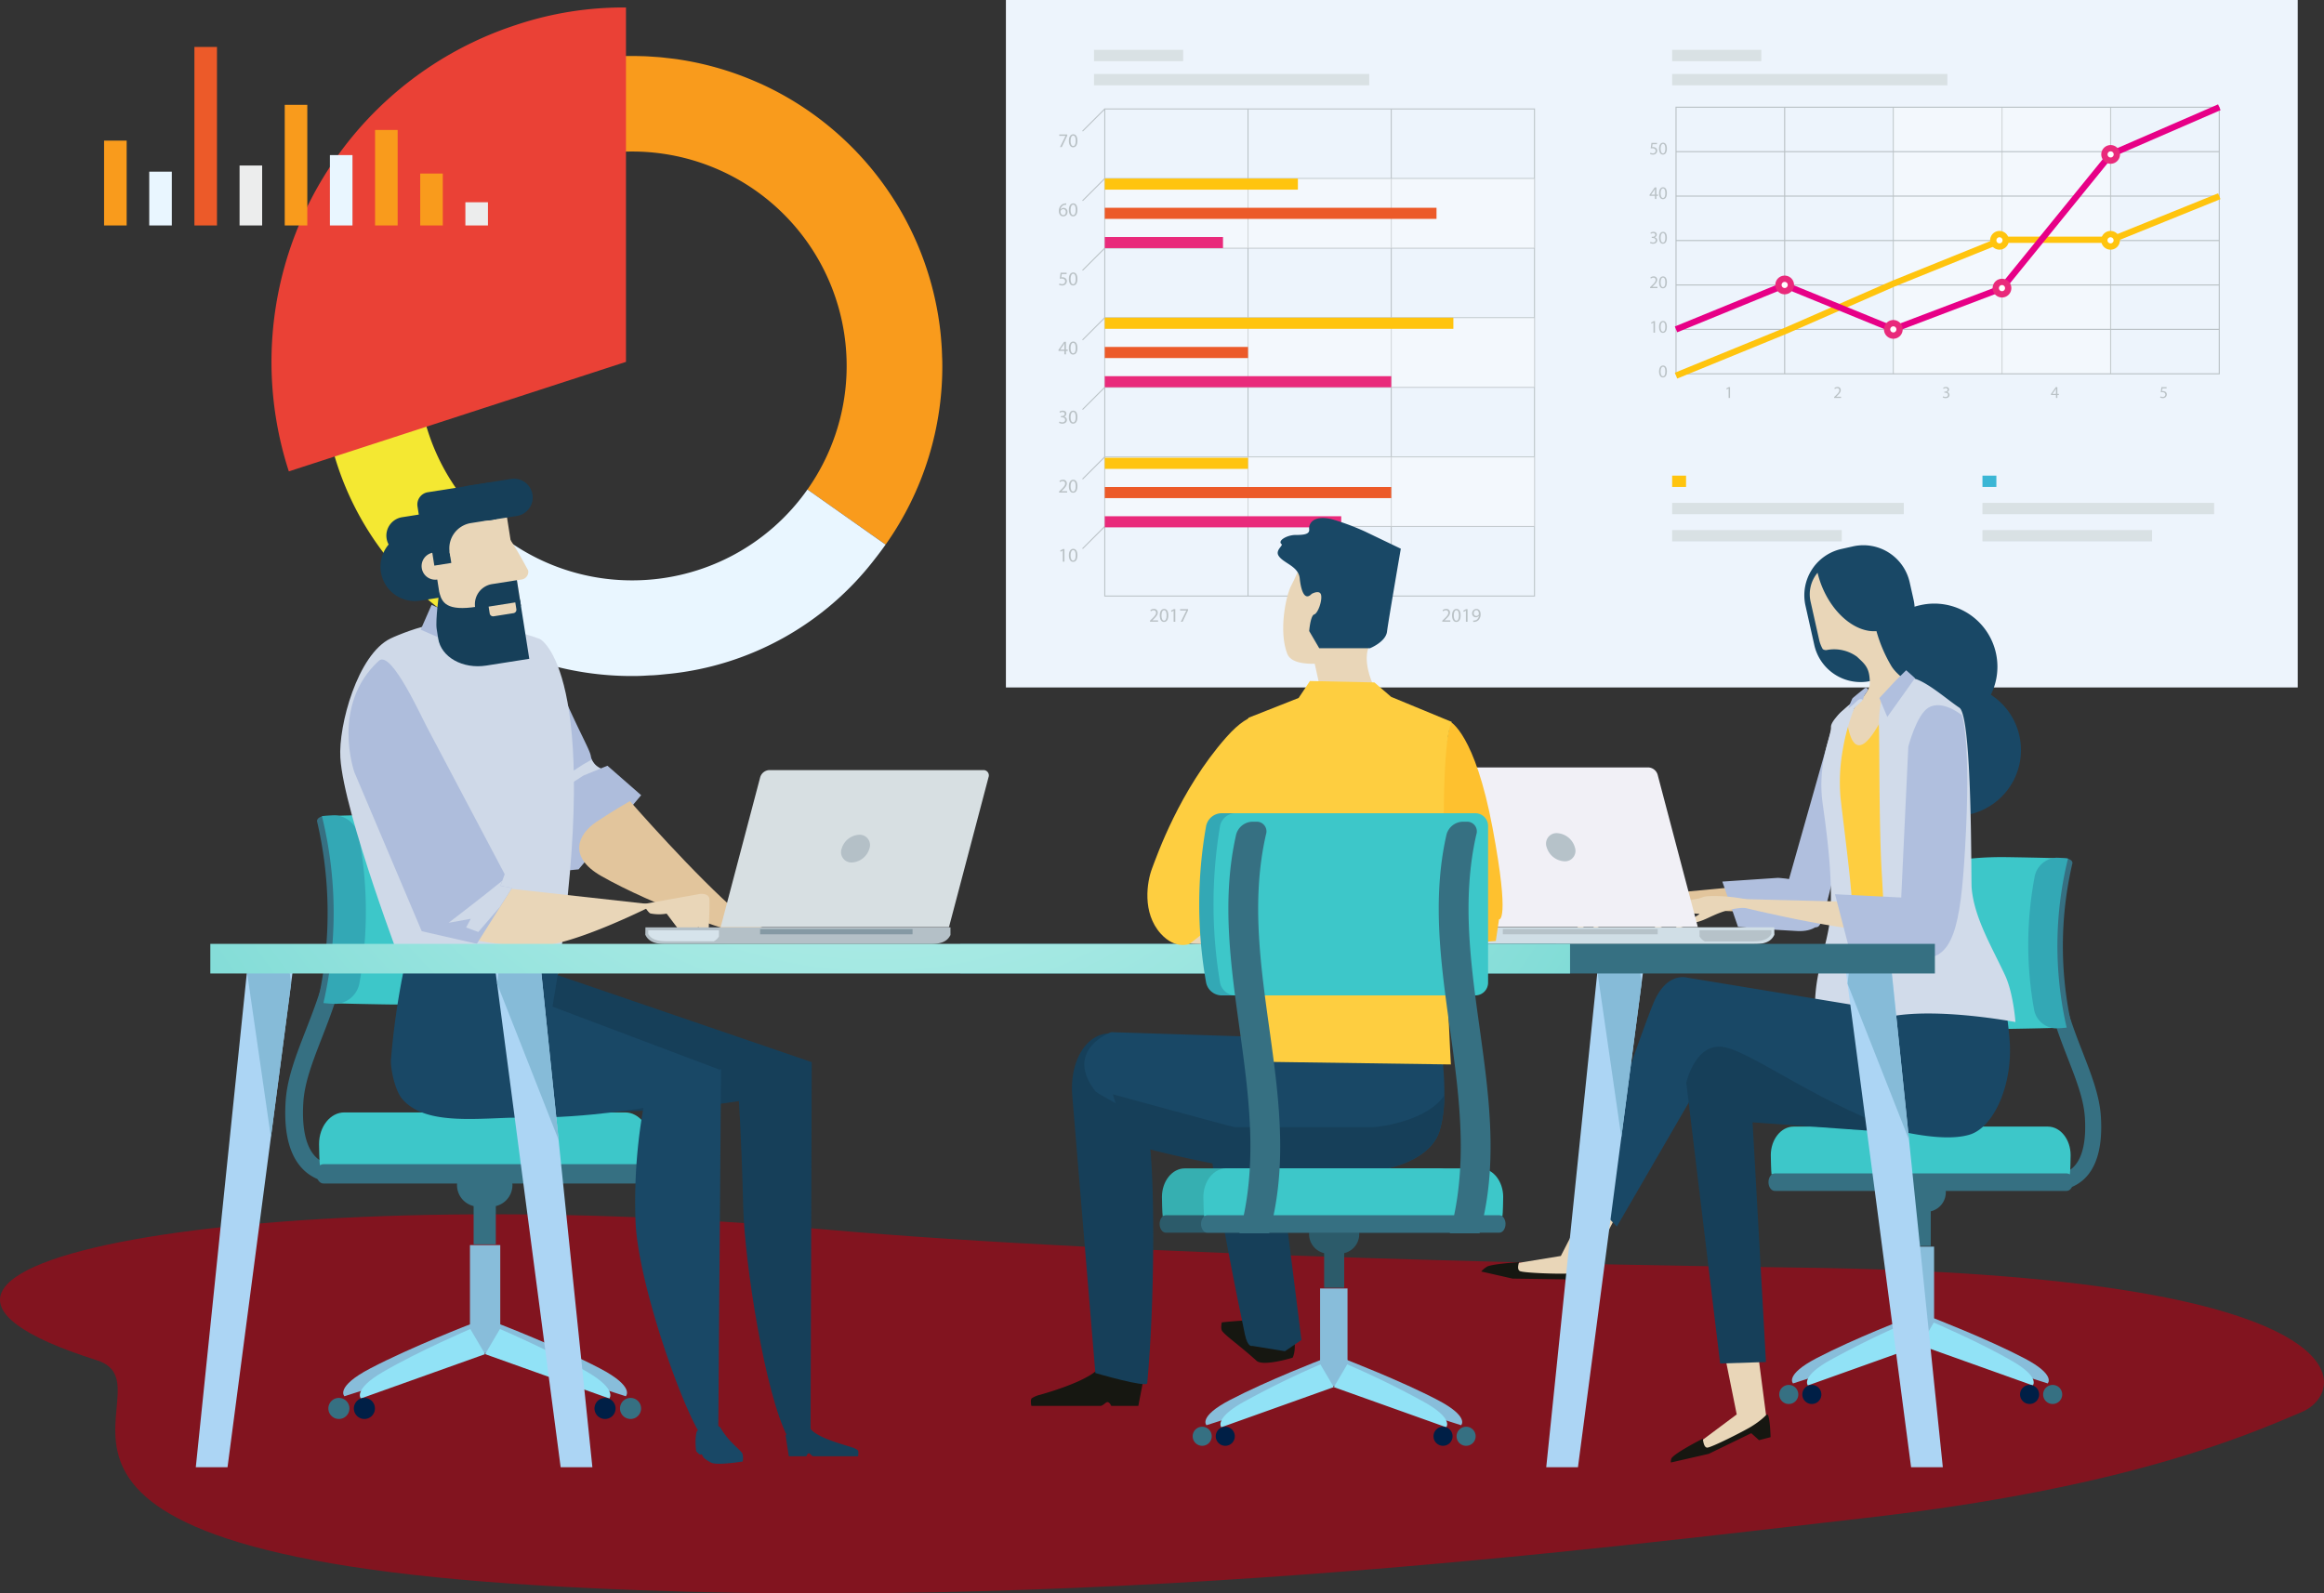 <svg xmlns="http://www.w3.org/2000/svg" xmlns:xlink="http://www.w3.org/1999/xlink" width="524" height="359.353" viewBox="0 0 524 359.353">
  <rect x="0" y="0" width="524" height="359.353" fill="#333333" stroke="none"/>
  <defs>
    <radialGradient id="radial-gradient" cx="0.047" cy="-13.949" r="40.904" gradientTransform="translate(0.489) scale(0.022 1)" gradientUnits="objectBoundingBox">
      <stop offset="0.002" stop-color="#cdf7f1"/>
      <stop offset="1" stop-color="#5dcfca"/>
    </radialGradient>
  </defs>
  <g id="Grupo_11422" data-name="Grupo 11422" transform="translate(-473.856 -3707.936)">
    <g id="Grupo_11343" data-name="Grupo 11343" transform="translate(535.047 3709.625)">
      <g id="Grupo_11339" data-name="Grupo 11339" transform="translate(11.435 10.935)">
        <path id="Trazado_10772" data-name="Trazado 10772" d="M639.984,3901.854a67.284,67.284,0,0,1-26.036-49.822c-.075-1.242-.133-2.488-.158-3.755v-.012a66.61,66.61,0,0,1,3.115-21.636c.066-.2.14-.385.2-.579-.057.191-.126.375-.186.566l20.592,6.376a48.229,48.229,0,0,0-2.156,14.968v0a48.281,48.281,0,0,0,20.485,38.821l-12.429,17.627C642.237,3903.585,641.089,3902.729,639.984,3901.854Z" transform="translate(-613.782 -3777.368)" fill="#f4e832"/>
        <path id="Trazado_10773" data-name="Trazado 10773" d="M726.114,3830.028a48.349,48.349,0,1,0-85.7-42.146l-20.592-6.376c.06-.192.129-.375.186-.566.278-.868.564-1.722.866-2.569.087-.24.184-.48.271-.725a68.622,68.622,0,0,1,61.617-45.287c.665-.036,1.324-.05,1.987-.065.293-.008.583-.027.877-.034.054,0,.106.007.167.007.935-.009,1.864,0,2.8.027.276.013.555.01.834.023.731.028,1.452.083,2.177.135.506.033,1.01.063,1.517.111.4.039.808.093,1.205.137.835.094,1.673.187,2.5.3.046.01.091.019.142.026a69.787,69.787,0,0,1,17.052,4.821c.659.286,1.323.564,1.982.866a.452.452,0,0,1,.057.029,69.93,69.93,0,0,1,39.971,55.125c.02.139.034.278.048.417.095.824.165,1.657.227,2.483.031.428.063.85.088,1.274.039.556.048,1.122.072,1.684.011.488.045.965.053,1.454a69.566,69.566,0,0,1-12.774,41.271Z" transform="translate(-616.685 -3732.259)" fill="#f99b1c"/>
        <path id="Trazado_10774" data-name="Trazado 10774" d="M670.243,3949.9l12.429-17.627a48.124,48.124,0,0,0,28.546,8.838h0a48.263,48.263,0,0,0,38.828-20.485l17.625,12.425c-.006.01-.009.01-.016.017-.785,1.116-1.6,2.2-2.429,3.252a67.128,67.128,0,0,1-46.507,25.893c-.128.011-.256.02-.386.034-.955.1-1.915.2-2.888.26-.058,0-.107,0-.157.01-.283.019-.573.019-.855.033-.97.057-1.934.119-2.914.13a69.571,69.571,0,0,1-40.564-12.264C669.54,3949.441,669.074,3949.073,670.243,3949.9Z" transform="translate(-640.619 -3822.856)" fill="#e9f6ff"/>
      </g>
      <g id="Grupo_11342" data-name="Grupo 11342">
        <g id="Grupo_11341" data-name="Grupo 11341">
          <g id="Grupo_11340" data-name="Grupo 11340">
            <path id="Trazado_10775" data-name="Trazado 10775" d="M671.7,3791.11l-76.016,24.7A79.927,79.927,0,0,1,647,3715.1a76.1,76.1,0,0,1,24.7-3.908Z" transform="translate(-591.75 -3711.191)" fill="#ea4136"/>
          </g>
        </g>
      </g>
    </g>
    <g id="Grupo_11344" data-name="Grupo 11344" transform="translate(497.323 3718.523)">
      <rect id="Rectángulo_2867" data-name="Rectángulo 2867" width="5.093" height="5.234" transform="translate(81.464 35.025)" fill="#eceded"/>
      <rect id="Rectángulo_2868" data-name="Rectángulo 2868" width="5.089" height="11.707" transform="translate(71.283 28.552)" fill="#f99b1c"/>
      <rect id="Rectángulo_2869" data-name="Rectángulo 2869" width="5.094" height="21.536" transform="translate(61.099 18.723)" fill="#f99b1c"/>
      <rect id="Rectángulo_2870" data-name="Rectángulo 2870" width="5.09" height="15.871" transform="translate(50.917 24.388)" fill="#e9f6ff"/>
      <rect id="Rectángulo_2871" data-name="Rectángulo 2871" width="5.089" height="27.203" transform="translate(40.733 13.056)" fill="#f99b1c"/>
      <rect id="Rectángulo_2872" data-name="Rectángulo 2872" width="5.092" height="13.52" transform="translate(30.549 26.738)" fill="#eceded"/>
      <rect id="Rectángulo_2873" data-name="Rectángulo 2873" width="5.091" height="40.259" transform="translate(20.366 0)" fill="#ec5a29"/>
      <rect id="Rectángulo_2874" data-name="Rectángulo 2874" width="5.091" height="12.131" transform="translate(10.182 28.128)" fill="#e9f6ff"/>
      <rect id="Rectángulo_2875" data-name="Rectángulo 2875" width="5.092" height="19.133" transform="translate(0 21.126)" fill="#f99b1c"/>
    </g>
    <path id="Trazado_10776" data-name="Trazado 10776" d="M879.455,4247.563c-36.753-.452-150.643-2.461-219.77-8.619-128.18-11.417-232.81,7.78-164,29.513,19.226,6.073-36.11,42.65,99.564,50.768,119.1,7.126,240.454-8.5,299.192-15.2s85.824-18.548,98.4-23.887C1003.9,4275.44,1007.927,4249.15,879.455,4247.563Z" transform="translate(0 -253.758)" fill="#82141f"/>
    <rect id="Rectángulo_2876" data-name="Rectángulo 2876" width="291.268" height="155.035" transform="translate(700.662 3707.936)" fill="#edf4fc"/>
    <g id="Grupo_11345" data-name="Grupo 11345" transform="translate(720.525 3724.617)">
      <rect id="Rectángulo_2877" data-name="Rectángulo 2877" width="62.056" height="2.554" transform="translate(0)" fill="#d9e1e4"/>
    </g>
    <g id="Grupo_11346" data-name="Grupo 11346" transform="translate(720.525 3719.176)">
      <rect id="Rectángulo_2878" data-name="Rectángulo 2878" width="20.102" height="2.553" transform="translate(0)" fill="#d9e1e4"/>
    </g>
    <g id="Grupo_11347" data-name="Grupo 11347" transform="translate(850.881 3724.617)">
      <rect id="Rectángulo_2879" data-name="Rectángulo 2879" width="62.056" height="2.554" fill="#d9e1e4"/>
    </g>
    <g id="Grupo_11348" data-name="Grupo 11348" transform="translate(850.881 3815.203)">
      <rect id="Rectángulo_2880" data-name="Rectángulo 2880" width="3.136" height="2.552" transform="translate(0 0)" fill="#ffc40e"/>
    </g>
    <g id="Grupo_11349" data-name="Grupo 11349" transform="translate(850.881 3821.342)">
      <rect id="Rectángulo_2881" data-name="Rectángulo 2881" width="52.236" height="2.551" fill="#d9e1e4"/>
    </g>
    <g id="Grupo_11350" data-name="Grupo 11350" transform="translate(850.881 3827.48)">
      <rect id="Rectángulo_2882" data-name="Rectángulo 2882" width="38.243" height="2.551" transform="translate(0 0)" fill="#d9e1e4"/>
    </g>
    <g id="Grupo_11351" data-name="Grupo 11351" transform="translate(920.849 3815.203)">
      <rect id="Rectángulo_2883" data-name="Rectángulo 2883" width="3.135" height="2.552" transform="translate(0 0)" fill="#3bb6d5"/>
    </g>
    <g id="Grupo_11352" data-name="Grupo 11352" transform="translate(920.849 3821.342)">
      <rect id="Rectángulo_2884" data-name="Rectángulo 2884" width="52.237" height="2.551" fill="#d9e1e4"/>
    </g>
    <g id="Grupo_11353" data-name="Grupo 11353" transform="translate(920.849 3827.48)">
      <rect id="Rectángulo_2885" data-name="Rectángulo 2885" width="38.242" height="2.551" transform="translate(0 0)" fill="#d9e1e4"/>
    </g>
    <g id="Grupo_11354" data-name="Grupo 11354" transform="translate(850.881 3719.176)">
      <rect id="Rectángulo_2886" data-name="Rectángulo 2886" width="20.103" height="2.553" fill="#d9e1e4"/>
    </g>
    <g id="Grupo_11369" data-name="Grupo 11369" transform="translate(712.517 3732.505)">
      <g id="Grupo_11368" data-name="Grupo 11368" transform="translate(0)">
        <g id="Grupo_11366" data-name="Grupo 11366">
          <g id="Grupo_11355" data-name="Grupo 11355" transform="translate(10.433)">
            <rect id="Rectángulo_2887" data-name="Rectángulo 2887" width="96.899" height="109.851" fill="none" stroke="#bac2c6" stroke-miterlimit="10" stroke-width="0.225"/>
            <line id="Línea_108" data-name="Línea 108" x2="96.899" transform="translate(0 94.158)" fill="none" stroke="#bac2c6" stroke-miterlimit="10" stroke-width="0.225"/>
            <line id="Línea_109" data-name="Línea 109" x2="96.899" transform="translate(0 78.465)" fill="none" stroke="#bac2c6" stroke-miterlimit="10" stroke-width="0.225"/>
            <line id="Línea_110" data-name="Línea 110" x2="96.899" transform="translate(0 62.772)" fill="none" stroke="#bac2c6" stroke-miterlimit="10" stroke-width="0.225"/>
            <line id="Línea_111" data-name="Línea 111" x2="96.899" transform="translate(0 47.079)" fill="none" stroke="#bac2c6" stroke-miterlimit="10" stroke-width="0.225"/>
            <line id="Línea_112" data-name="Línea 112" x2="96.899" transform="translate(0 31.386)" fill="none" stroke="#bac2c6" stroke-miterlimit="10" stroke-width="0.225"/>
            <line id="Línea_113" data-name="Línea 113" x2="96.899" transform="translate(0 15.693)" fill="none" stroke="#bac2c6" stroke-miterlimit="10" stroke-width="0.225"/>
            <line id="Línea_114" data-name="Línea 114" y2="109.851" transform="translate(64.599)" fill="none" stroke="#bac2c6" stroke-miterlimit="10" stroke-width="0.225"/>
            <line id="Línea_115" data-name="Línea 115" y2="109.851" transform="translate(32.299)" fill="none" stroke="#bac2c6" stroke-miterlimit="10" stroke-width="0.225"/>
          </g>
          <line id="Línea_116" data-name="Línea 116" x1="5.011" y2="5.011" transform="translate(5.422)" fill="none" stroke="#bac2c6" stroke-miterlimit="10" stroke-width="0.225"/>
          <line id="Línea_117" data-name="Línea 117" x1="5.011" y2="5.011" transform="translate(5.422 15.693)" fill="none" stroke="#bac2c6" stroke-miterlimit="10" stroke-width="0.225"/>
          <line id="Línea_118" data-name="Línea 118" x1="5.011" y2="5.012" transform="translate(5.422 31.386)" fill="none" stroke="#bac2c6" stroke-miterlimit="10" stroke-width="0.225"/>
          <line id="Línea_119" data-name="Línea 119" x1="5.011" y2="5.011" transform="translate(5.422 47.079)" fill="none" stroke="#bac2c6" stroke-miterlimit="10" stroke-width="0.225"/>
          <line id="Línea_120" data-name="Línea 120" x1="5.011" y2="5.011" transform="translate(5.422 62.772)" fill="none" stroke="#bac2c6" stroke-miterlimit="10" stroke-width="0.225"/>
          <line id="Línea_121" data-name="Línea 121" x1="5.011" y2="5.011" transform="translate(5.422 78.465)" fill="none" stroke="#bac2c6" stroke-miterlimit="10" stroke-width="0.225"/>
          <line id="Línea_122" data-name="Línea 122" x1="5.011" y2="5.011" transform="translate(5.422 94.158)" fill="none" stroke="#bac2c6" stroke-miterlimit="10" stroke-width="0.225"/>
          <g id="Grupo_11356" data-name="Grupo 11356" transform="translate(0.39 99.2)">
            <path id="Trazado_10777" data-name="Trazado 10777" d="M935,3946.846h-.008l-.495.267-.075-.293.622-.333h.328v2.847H935Z" transform="translate(-934.421 -3946.439)" fill="#bac2c6"/>
            <path id="Trazado_10778" data-name="Trazado 10778" d="M940.109,3947.835c0,.968-.359,1.5-.99,1.5-.556,0-.933-.521-.942-1.463s.412-1.48.99-1.48C939.768,3946.394,940.109,3946.928,940.109,3947.835Zm-1.546.043c0,.74.228,1.161.578,1.161.394,0,.582-.46.582-1.187,0-.7-.179-1.161-.578-1.161C938.809,3946.692,938.563,3947.1,938.563,3947.878Z" transform="translate(-936.228 -3946.394)" fill="#bac2c6"/>
          </g>
          <g id="Grupo_11357" data-name="Grupo 11357" transform="translate(0.131 83.618)">
            <path id="Trazado_10779" data-name="Trazado 10779" d="M933.923,3919.269v-.237l.3-.293c.727-.692,1.055-1.06,1.06-1.489a.508.508,0,0,0-.565-.556.969.969,0,0,0-.6.24l-.122-.271a1.252,1.252,0,0,1,.806-.289.8.8,0,0,1,.871.828c0,.526-.38.951-.981,1.529l-.227.21v.009h1.279v.32Z" transform="translate(-933.923 -3916.374)" fill="#bac2c6"/>
            <path id="Trazado_10780" data-name="Trazado 10780" d="M940.109,3917.815c0,.968-.359,1.5-.99,1.5-.556,0-.933-.521-.942-1.463s.412-1.48.99-1.48C939.768,3916.374,940.109,3916.909,940.109,3917.815Zm-1.546.044c0,.74.228,1.161.578,1.161.394,0,.582-.46.582-1.187,0-.7-.179-1.161-.578-1.161C938.809,3916.672,938.563,3917.084,938.563,3917.859Z" transform="translate(-935.969 -3916.374)" fill="#bac2c6"/>
          </g>
          <g id="Grupo_11358" data-name="Grupo 11358" transform="translate(0.118 68.036)">
            <path id="Trazado_10781" data-name="Trazado 10781" d="M934,3888.805a1.285,1.285,0,0,0,.631.18c.5,0,.648-.315.644-.552,0-.4-.363-.569-.736-.569h-.214v-.289h.214c.28,0,.635-.144.635-.481,0-.228-.144-.429-.5-.429a1.046,1.046,0,0,0-.569.188l-.1-.28a1.357,1.357,0,0,1,.745-.219c.561,0,.814.333.814.679a.707.707,0,0,1-.525.67v.009a.742.742,0,0,1,.635.731c0,.456-.354.854-1.038.854a1.445,1.445,0,0,1-.74-.192Z" transform="translate(-933.898 -3886.353)" fill="#bac2c6"/>
            <path id="Trazado_10782" data-name="Trazado 10782" d="M940.109,3887.794c0,.968-.359,1.5-.99,1.5-.556,0-.933-.521-.942-1.463s.412-1.48.99-1.48C939.768,3886.353,940.109,3886.887,940.109,3887.794Zm-1.546.044c0,.74.228,1.161.578,1.161.394,0,.582-.46.582-1.187,0-.7-.179-1.161-.578-1.161C938.809,3886.651,938.563,3887.063,938.563,3887.837Z" transform="translate(-935.957 -3886.353)" fill="#bac2c6"/>
          </g>
          <g id="Grupo_11359" data-name="Grupo 11359" transform="translate(0 52.455)">
            <path id="Trazado_10783" data-name="Trazado 10783" d="M934.992,3859.273v-.775H933.67v-.254l1.27-1.818h.416v1.77h.4v.3h-.4v.775Zm0-1.078v-.95c0-.149,0-.3.013-.447h-.013c-.088.167-.158.29-.237.42l-.7.968v.009Z" transform="translate(-933.67 -3856.377)" fill="#bac2c6"/>
            <path id="Trazado_10784" data-name="Trazado 10784" d="M940.109,3857.774c0,.967-.359,1.5-.99,1.5-.556,0-.933-.521-.942-1.463s.412-1.48.99-1.48C939.768,3856.333,940.109,3856.868,940.109,3857.774Zm-1.546.043c0,.74.228,1.161.578,1.161.394,0,.582-.46.582-1.187,0-.7-.179-1.161-.578-1.161C938.809,3856.631,938.563,3857.043,938.563,3857.818Z" transform="translate(-935.838 -3856.333)" fill="#bac2c6"/>
          </g>
          <g id="Grupo_11360" data-name="Grupo 11360" transform="translate(0.118 36.873)">
            <path id="Trazado_10785" data-name="Trazado 10785" d="M935.61,3826.73h-1.085l-.109.731a1.5,1.5,0,0,1,.232-.018,1.2,1.2,0,0,1,.613.153.812.812,0,0,1,.407.732.988.988,0,0,1-1.06.972,1.391,1.391,0,0,1-.71-.175l.1-.293a1.278,1.278,0,0,0,.609.158.629.629,0,0,0,.675-.618c0-.368-.25-.631-.819-.631a2.9,2.9,0,0,0-.394.031l.184-1.367h1.362Z" transform="translate(-933.898 -3826.357)" fill="#bac2c6"/>
            <path id="Trazado_10786" data-name="Trazado 10786" d="M940.109,3827.754c0,.968-.359,1.5-.99,1.5-.556,0-.933-.521-.942-1.463s.412-1.48.99-1.48C939.768,3826.313,940.109,3826.848,940.109,3827.754Zm-1.546.043c0,.74.228,1.161.578,1.161.394,0,.582-.46.582-1.187,0-.7-.179-1.161-.578-1.161C938.809,3826.611,938.563,3827.022,938.563,3827.8Z" transform="translate(-935.957 -3826.313)" fill="#bac2c6"/>
          </g>
          <g id="Grupo_11361" data-name="Grupo 11361" transform="translate(0.083 21.291)">
            <path id="Trazado_10787" data-name="Trazado 10787" d="M935.5,3796.615a1.358,1.358,0,0,0-.29.018,1.157,1.157,0,0,0-.99,1.011h.013a.868.868,0,0,1,1.546.591.952.952,0,0,1-.946,1c-.609,0-1.007-.473-1.007-1.213a1.79,1.79,0,0,1,.482-1.283,1.548,1.548,0,0,1,.911-.42,1.849,1.849,0,0,1,.281-.022Zm-.11,1.642a.578.578,0,0,0-.586-.652.635.635,0,0,0-.552.35.333.333,0,0,0-.043.171c.008.469.223.815.626.815C935.17,3798.94,935.393,3798.664,935.393,3798.257Z" transform="translate(-933.83 -3796.295)" fill="#bac2c6"/>
            <path id="Trazado_10788" data-name="Trazado 10788" d="M940.109,3797.732c0,.968-.359,1.5-.99,1.5-.556,0-.933-.521-.942-1.462s.412-1.48.99-1.48C939.768,3796.291,940.109,3796.825,940.109,3797.732Zm-1.546.043c0,.74.228,1.161.578,1.161.394,0,.582-.46.582-1.187,0-.7-.179-1.161-.578-1.161C938.809,3796.589,938.563,3797,938.563,3797.775Z" transform="translate(-935.921 -3796.291)" fill="#bac2c6"/>
          </g>
          <g id="Grupo_11362" data-name="Grupo 11362" transform="translate(0.184 5.71)">
            <path id="Trazado_10789" data-name="Trazado 10789" d="M935.819,3766.365v.254l-1.239,2.593h-.4l1.235-2.519v-.008h-1.393v-.32Z" transform="translate(-934.024 -3766.317)" fill="#bac2c6"/>
            <path id="Trazado_10790" data-name="Trazado 10790" d="M940.109,3767.713c0,.968-.359,1.5-.99,1.5-.556,0-.933-.521-.942-1.462s.412-1.48.99-1.48C939.768,3766.272,940.109,3766.806,940.109,3767.713Zm-1.546.043c0,.74.228,1.161.578,1.161.394,0,.582-.46.582-1.187,0-.7-.179-1.161-.578-1.161C938.809,3766.57,938.563,3766.981,938.563,3767.756Z" transform="translate(-936.022 -3766.272)" fill="#bac2c6"/>
          </g>
          <g id="Grupo_11363" data-name="Grupo 11363" transform="translate(20.631 112.753)">
            <path id="Trazado_10791" data-name="Trazado 10791" d="M973.418,3975.4v-.236l.3-.294c.727-.692,1.055-1.06,1.06-1.489a.508.508,0,0,0-.565-.556.97.97,0,0,0-.6.241l-.123-.271a1.248,1.248,0,0,1,.806-.289.8.8,0,0,1,.871.827c0,.526-.38.95-.98,1.528l-.228.21v.009h1.279v.32Z" transform="translate(-973.418 -3972.507)" fill="#bac2c6"/>
            <path id="Trazado_10792" data-name="Trazado 10792" d="M979.6,3973.948c0,.968-.36,1.5-.99,1.5-.556,0-.933-.521-.942-1.463s.412-1.48.99-1.48C979.263,3972.507,979.6,3973.041,979.6,3973.948Zm-1.547.044c0,.74.228,1.161.578,1.161.394,0,.582-.46.582-1.187,0-.7-.179-1.161-.578-1.161C978.3,3972.8,978.058,3973.217,978.058,3973.991Z" transform="translate(-975.464 -3972.507)" fill="#bac2c6"/>
            <path id="Trazado_10793" data-name="Trazado 10793" d="M983.156,3972.958h-.008l-.495.268-.075-.293.622-.333h.328v2.847h-.373Z" transform="translate(-977.824 -3972.551)" fill="#bac2c6"/>
            <path id="Trazado_10794" data-name="Trazado 10794" d="M988.308,3972.6v.254l-1.24,2.592h-.4l1.235-2.518v-.008h-1.392v-.32Z" transform="translate(-979.716 -3972.551)" fill="#bac2c6"/>
          </g>
          <g id="Grupo_11364" data-name="Grupo 11364" transform="translate(53.582 112.753)">
            <path id="Trazado_10795" data-name="Trazado 10795" d="M1036.9,3975.4v-.236l.3-.294c.727-.692,1.056-1.06,1.06-1.489a.507.507,0,0,0-.565-.556.97.97,0,0,0-.6.241l-.123-.271a1.248,1.248,0,0,1,.806-.289.8.8,0,0,1,.871.827c0,.526-.381.95-.981,1.528l-.228.21v.009h1.279v.32Z" transform="translate(-1036.904 -3972.507)" fill="#bac2c6"/>
            <path id="Trazado_10796" data-name="Trazado 10796" d="M1043.091,3973.948c0,.968-.359,1.5-.99,1.5-.557,0-.933-.521-.942-1.463s.411-1.48.99-1.48C1042.749,3972.507,1043.091,3973.041,1043.091,3973.948Zm-1.547.044c0,.74.228,1.161.579,1.161.394,0,.582-.46.582-1.187,0-.7-.18-1.161-.578-1.161C1041.79,3972.8,1041.544,3973.217,1041.544,3973.991Z" transform="translate(-1038.951 -3972.507)" fill="#bac2c6"/>
            <path id="Trazado_10797" data-name="Trazado 10797" d="M1046.643,3972.958h-.009l-.495.268-.074-.293.622-.333h.328v2.847h-.373Z" transform="translate(-1041.31 -3972.551)" fill="#bac2c6"/>
            <path id="Trazado_10798" data-name="Trazado 10798" d="M1049.83,3974.679a.813.813,0,0,1,.565-.762l0-.013a.707.707,0,0,1-.451-.639.8.8,0,0,1,.88-.758.735.735,0,0,1,.828.7.723.723,0,0,1-.469.665v.014a.789.789,0,0,1,.573.735.877.877,0,0,1-.968.828C1050.189,3975.45,1049.83,3975.095,1049.83,3974.679Zm1.533-.018c0-.345-.241-.512-.626-.622a.619.619,0,0,0-.512.587.526.526,0,0,0,.57.543A.515.515,0,0,0,1051.363,3974.661Zm-1.06-1.423c0,.284.214.438.543.526a.562.562,0,0,0,.434-.517.443.443,0,0,0-.482-.464A.453.453,0,0,0,1050.3,3973.238Z" transform="translate(-1043.121 -3972.507)" fill="#bac2c6"/>
          </g>
          <g id="Grupo_11365" data-name="Grupo 11365" transform="translate(86.532 112.753)">
            <path id="Trazado_10799" data-name="Trazado 10799" d="M1100.387,3975.4v-.236l.3-.294c.727-.692,1.055-1.06,1.06-1.489a.508.508,0,0,0-.565-.556.97.97,0,0,0-.6.241l-.123-.271a1.246,1.246,0,0,1,.806-.289.8.8,0,0,1,.871.827c0,.526-.38.95-.981,1.528l-.227.21v.009h1.279v.32Z" transform="translate(-1100.387 -3972.507)" fill="#bac2c6"/>
            <path id="Trazado_10800" data-name="Trazado 10800" d="M1106.573,3973.948c0,.968-.359,1.5-.99,1.5-.556,0-.933-.521-.942-1.463s.412-1.48.99-1.48C1106.232,3972.507,1106.573,3973.041,1106.573,3973.948Zm-1.546.044c0,.74.228,1.161.578,1.161.394,0,.582-.46.582-1.187,0-.7-.18-1.161-.578-1.161C1105.273,3972.8,1105.027,3973.217,1105.027,3973.991Z" transform="translate(-1102.433 -3972.507)" fill="#bac2c6"/>
            <path id="Trazado_10801" data-name="Trazado 10801" d="M1110.125,3972.958h-.008l-.5.268-.074-.293.622-.333h.328v2.847h-.373Z" transform="translate(-1104.793 -3972.551)" fill="#bac2c6"/>
            <path id="Trazado_10802" data-name="Trazado 10802" d="M1113.587,3975.13a1.617,1.617,0,0,0,.311-.013,1.071,1.071,0,0,0,.6-.276,1.245,1.245,0,0,0,.376-.758h-.013a.834.834,0,0,1-.67.307.825.825,0,0,1-.841-.872.976.976,0,0,1,.972-1.011c.583,0,.942.473.942,1.2a1.8,1.8,0,0,1-.49,1.335,1.419,1.419,0,0,1-.828.381,1.772,1.772,0,0,1-.354.022Zm.14-1.638a.548.548,0,0,0,.548.6.637.637,0,0,0,.561-.3.254.254,0,0,0,.035-.14c0-.486-.179-.858-.582-.858C1113.959,3972.8,1113.727,3973.089,1113.727,3973.492Z" transform="translate(-1106.62 -3972.507)" fill="#bac2c6"/>
          </g>
          <rect id="Rectángulo_2888" data-name="Rectángulo 2888" width="96.899" height="15.693" transform="translate(10.433 15.693)" fill="#fff" opacity="0.34"/>
          <rect id="Rectángulo_2889" data-name="Rectángulo 2889" width="96.899" height="15.694" transform="translate(10.433 47.079)" fill="#fff" opacity="0.34"/>
          <rect id="Rectángulo_2890" data-name="Rectángulo 2890" width="96.899" height="15.693" transform="translate(10.433 78.465)" fill="#fff" opacity="0.34"/>
        </g>
        <g id="Grupo_11367" data-name="Grupo 11367" transform="translate(10.433 15.693)">
          <rect id="Rectángulo_2891" data-name="Rectángulo 2891" width="43.544" height="2.506" fill="#ffc40e"/>
          <rect id="Rectángulo_2892" data-name="Rectángulo 2892" width="74.801" height="2.505" transform="translate(0 6.594)" fill="#ec5a29"/>
          <rect id="Rectángulo_2893" data-name="Rectángulo 2893" width="26.66" height="2.506" transform="translate(0 13.188)" fill="#e92a7b"/>
          <rect id="Rectángulo_2894" data-name="Rectángulo 2894" width="78.602" height="2.505" transform="translate(0 31.386)" fill="#ffc40e"/>
          <rect id="Rectángulo_2895" data-name="Rectángulo 2895" width="32.299" height="2.507" transform="translate(0 37.979)" fill="#ec5a29"/>
          <rect id="Rectángulo_2896" data-name="Rectángulo 2896" width="64.599" height="2.505" transform="translate(0 44.574)" fill="#e92a7b"/>
          <rect id="Rectángulo_2897" data-name="Rectángulo 2897" width="32.299" height="2.505" transform="translate(0 62.976)" fill="#ffc40e"/>
          <rect id="Rectángulo_2898" data-name="Rectángulo 2898" width="64.599" height="2.505" transform="translate(0 69.569)" fill="#ec5a29"/>
          <rect id="Rectángulo_2899" data-name="Rectángulo 2899" width="53.319" height="2.505" transform="translate(0 76.162)" fill="#e92a7b"/>
        </g>
      </g>
    </g>
    <g id="Grupo_11385" data-name="Grupo 11385" transform="translate(845.787 3732.12)">
      <g id="Grupo_11384" data-name="Grupo 11384">
        <line id="Línea_123" data-name="Línea 123" y2="60.119" transform="translate(103.958)" fill="none" stroke="#bac2c6" stroke-miterlimit="10" stroke-width="0.246"/>
        <line id="Línea_124" data-name="Línea 124" y2="60.119" transform="translate(79.461)" fill="none" stroke="#bac2c6" stroke-miterlimit="10" stroke-width="0.246"/>
        <line id="Línea_125" data-name="Línea 125" y2="60.119" transform="translate(54.963)" fill="none" stroke="#bac2c6" stroke-miterlimit="10" stroke-width="0.246"/>
        <line id="Línea_126" data-name="Línea 126" y2="60.119" transform="translate(30.464)" fill="none" stroke="#bac2c6" stroke-miterlimit="10" stroke-width="0.246"/>
        <g id="Grupo_11382" data-name="Grupo 11382">
          <rect id="Rectángulo_2900" data-name="Rectángulo 2900" width="48.996" height="60.119" transform="translate(54.963)" fill="#fff" opacity="0.34"/>
          <g id="Grupo_11381" data-name="Grupo 11381">
            <rect id="Rectángulo_2901" data-name="Rectángulo 2901" width="122.489" height="60.119" transform="translate(5.967)" fill="none" stroke="#bac2c6" stroke-miterlimit="10" stroke-width="0.246"/>
            <line id="Línea_127" data-name="Línea 127" x1="122.489" transform="translate(5.967 50.099)" fill="none" stroke="#bac2c6" stroke-miterlimit="10" stroke-width="0.246"/>
            <line id="Línea_128" data-name="Línea 128" x2="122.489" transform="translate(5.967 40.079)" fill="none" stroke="#bac2c6" stroke-miterlimit="10" stroke-width="0.246"/>
            <line id="Línea_129" data-name="Línea 129" x2="122.489" transform="translate(5.967 30.061)" fill="none" stroke="#bac2c6" stroke-miterlimit="10" stroke-width="0.246"/>
            <line id="Línea_130" data-name="Línea 130" x2="122.489" transform="translate(5.967 20.039)" fill="none" stroke="#bac2c6" stroke-miterlimit="10" stroke-width="0.246"/>
            <line id="Línea_131" data-name="Línea 131" x2="122.489" transform="translate(5.967 10.018)" fill="none" stroke="#bac2c6" stroke-miterlimit="10" stroke-width="0.246"/>
            <g id="Grupo_11370" data-name="Grupo 11370" transform="translate(2.14 58.247)">
              <path id="Trazado_10803" data-name="Trazado 10803" d="M1196.324,3868.068c0,.886-.328,1.375-.906,1.375-.509,0-.854-.477-.861-1.339s.376-1.354.905-1.354C1196.011,3866.75,1196.324,3867.239,1196.324,3868.068Zm-1.415.04c0,.678.209,1.063.529,1.063.361,0,.533-.421.533-1.086,0-.641-.165-1.062-.529-1.062C1195.134,3867.022,1194.909,3867.4,1194.909,3868.108Z" transform="translate(-1194.557 -3866.75)" fill="#bac2c6"/>
            </g>
            <g id="Grupo_11371" data-name="Grupo 11371" transform="translate(0.356 48.196)">
              <path id="Trazado_10804" data-name="Trazado 10804" d="M1191.649,3847.8h-.008l-.453.245-.068-.269.569-.3h.3v2.6h-.34Z" transform="translate(-1191.12 -3847.427)" fill="#bac2c6"/>
              <path id="Trazado_10805" data-name="Trazado 10805" d="M1196.324,3848.7c0,.886-.328,1.375-.906,1.375-.509,0-.854-.477-.861-1.338s.376-1.354.905-1.354C1196.011,3847.386,1196.324,3847.874,1196.324,3848.7Zm-1.415.04c0,.677.209,1.062.529,1.062.361,0,.533-.421.533-1.086,0-.641-.165-1.062-.529-1.062C1195.134,3847.658,1194.909,3848.035,1194.909,3848.744Z" transform="translate(-1192.773 -3847.386)" fill="#bac2c6"/>
            </g>
            <g id="Grupo_11372" data-name="Grupo 11372" transform="translate(0.12 38.145)">
              <path id="Trazado_10806" data-name="Trazado 10806" d="M1190.665,3830.669v-.217l.276-.268c.666-.633.966-.97.97-1.363a.465.465,0,0,0-.517-.509.885.885,0,0,0-.553.22l-.113-.249a1.147,1.147,0,0,1,.738-.265.733.733,0,0,1,.8.757c0,.481-.348.87-.9,1.4l-.209.192v.008h1.17v.293Z" transform="translate(-1190.665 -3828.02)" fill="#bac2c6"/>
              <path id="Trazado_10807" data-name="Trazado 10807" d="M1196.324,3829.338c0,.886-.328,1.375-.906,1.375-.509,0-.854-.477-.861-1.339s.376-1.354.905-1.354C1196.011,3828.02,1196.324,3828.509,1196.324,3829.338Zm-1.415.041c0,.677.209,1.062.529,1.062.361,0,.533-.421.533-1.086,0-.642-.165-1.062-.529-1.062C1195.134,3828.292,1194.909,3828.669,1194.909,3829.379Z" transform="translate(-1192.537 -3828.02)" fill="#bac2c6"/>
            </g>
            <g id="Grupo_11373" data-name="Grupo 11373" transform="translate(0.108 28.093)">
              <path id="Trazado_10808" data-name="Trazado 10808" d="M1190.738,3810.9a1.177,1.177,0,0,0,.577.165c.453,0,.593-.289.589-.505,0-.365-.333-.521-.674-.521h-.2v-.264h.2c.257,0,.582-.132.582-.441,0-.208-.132-.392-.457-.392a.951.951,0,0,0-.521.172l-.092-.256a1.233,1.233,0,0,1,.681-.2c.513,0,.745.3.745.621a.648.648,0,0,1-.481.613v.008a.679.679,0,0,1,.581.669c0,.417-.324.781-.95.781a1.326,1.326,0,0,1-.677-.176Z" transform="translate(-1190.642 -3808.655)" fill="#bac2c6"/>
              <path id="Trazado_10809" data-name="Trazado 10809" d="M1196.324,3809.973c0,.885-.328,1.374-.906,1.374-.509,0-.854-.477-.861-1.338s.376-1.354.905-1.354C1196.011,3808.655,1196.324,3809.144,1196.324,3809.973Zm-1.415.04c0,.677.209,1.062.529,1.062.361,0,.533-.421.533-1.086,0-.641-.165-1.062-.529-1.062C1195.134,3808.927,1194.909,3809.3,1194.909,3810.013Z" transform="translate(-1192.525 -3808.655)" fill="#bac2c6"/>
            </g>
            <g id="Grupo_11374" data-name="Grupo 11374" transform="translate(0 18.042)">
              <path id="Trazado_10810" data-name="Trazado 10810" d="M1191.644,3791.979v-.709h-1.21v-.232l1.162-1.663h.38v1.619h.365v.277h-.365v.709Zm0-.986v-.869c0-.137,0-.273.012-.409h-.012c-.08.153-.144.265-.216.385l-.637.885v.008Z" transform="translate(-1190.434 -3789.331)" fill="#bac2c6"/>
              <path id="Trazado_10811" data-name="Trazado 10811" d="M1196.324,3790.608c0,.885-.328,1.375-.906,1.375-.509,0-.854-.477-.861-1.338s.376-1.354.905-1.354C1196.011,3789.29,1196.324,3789.779,1196.324,3790.608Zm-1.415.04c0,.677.209,1.062.529,1.062.361,0,.533-.421.533-1.086,0-.641-.165-1.062-.529-1.062C1195.134,3789.563,1194.909,3789.939,1194.909,3790.648Z" transform="translate(-1192.417 -3789.29)" fill="#bac2c6"/>
            </g>
            <g id="Grupo_11375" data-name="Grupo 11375" transform="translate(0.108 7.991)">
              <path id="Trazado_10812" data-name="Trazado 10812" d="M1192.208,3770.305h-.994l-.1.67a1.352,1.352,0,0,1,.212-.016,1.1,1.1,0,0,1,.561.14.743.743,0,0,1,.373.67.9.9,0,0,1-.969.89,1.279,1.279,0,0,1-.649-.16l.088-.269a1.163,1.163,0,0,0,.557.144.575.575,0,0,0,.617-.564c0-.337-.228-.577-.75-.577a2.756,2.756,0,0,0-.361.028l.169-1.25h1.246Z" transform="translate(-1190.642 -3769.965)" fill="#bac2c6"/>
              <path id="Trazado_10813" data-name="Trazado 10813" d="M1196.324,3771.242c0,.886-.328,1.375-.906,1.375-.509,0-.854-.477-.861-1.338s.376-1.355.905-1.355C1196.011,3769.924,1196.324,3770.413,1196.324,3771.242Zm-1.415.04c0,.678.209,1.063.529,1.063.361,0,.533-.421.533-1.086,0-.641-.165-1.062-.529-1.062C1195.134,3770.2,1194.909,3770.573,1194.909,3771.282Z" transform="translate(-1192.525 -3769.924)" fill="#bac2c6"/>
            </g>
            <g id="Grupo_11376" data-name="Grupo 11376" transform="translate(17.333 63.122)">
              <path id="Trazado_10814" data-name="Trazado 10814" d="M1224.325,3876.45h-.007l-.425.229-.064-.252.534-.285h.281v2.44h-.319Z" transform="translate(-1223.829 -3876.142)" fill="#bac2c6"/>
            </g>
            <g id="Grupo_11377" data-name="Grupo 11377" transform="translate(41.614 63.081)">
              <path id="Trazado_10815" data-name="Trazado 10815" d="M1270.609,3878.544v-.2l.259-.251c.624-.593.905-.909.909-1.277a.435.435,0,0,0-.484-.477.831.831,0,0,0-.518.207l-.1-.233a1.069,1.069,0,0,1,.691-.248.686.686,0,0,1,.746.709c0,.451-.326.814-.841,1.31l-.2.18v.008h1.1v.274Z" transform="translate(-1270.609 -3876.063)" fill="#bac2c6"/>
            </g>
            <g id="Grupo_11378" data-name="Grupo 11378" transform="translate(66.105 63.081)">
              <path id="Trazado_10816" data-name="Trazado 10816" d="M1317.884,3878.165a1.1,1.1,0,0,0,.54.154c.424,0,.555-.27.552-.473,0-.341-.311-.488-.631-.488h-.184v-.248h.184c.24,0,.544-.124.544-.413,0-.2-.124-.368-.428-.368a.886.886,0,0,0-.487.162l-.087-.24a1.152,1.152,0,0,1,.638-.188c.481,0,.7.285.7.582a.605.605,0,0,1-.45.574v.008a.636.636,0,0,1,.544.627c0,.39-.3.732-.89.732a1.237,1.237,0,0,1-.635-.165Z" transform="translate(-1317.794 -3876.063)" fill="#bac2c6"/>
            </g>
            <g id="Grupo_11379" data-name="Grupo 11379" transform="translate(90.505 63.122)">
              <path id="Trazado_10817" data-name="Trazado 10817" d="M1365.939,3878.583v-.665h-1.134v-.217l1.088-1.558h.357v1.517h.342v.259h-.342v.665Zm0-.924v-.814c0-.127,0-.255.011-.383h-.011c-.075.143-.135.248-.2.36l-.6.83v.007Z" transform="translate(-1364.805 -3876.142)" fill="#bac2c6"/>
            </g>
            <g id="Grupo_11380" data-name="Grupo 11380" transform="translate(115.108 63.122)">
              <path id="Trazado_10818" data-name="Trazado 10818" d="M1413.674,3876.42h-.931l-.093.627a1.253,1.253,0,0,1,.2-.016,1.027,1.027,0,0,1,.525.132.7.7,0,0,1,.349.627.846.846,0,0,1-.908.833,1.2,1.2,0,0,1-.608-.15l.083-.252a1.092,1.092,0,0,0,.522.135.538.538,0,0,0,.578-.529c0-.315-.214-.541-.7-.541a2.464,2.464,0,0,0-.337.026l.157-1.171h1.167Z" transform="translate(-1412.206 -3876.142)" fill="#bac2c6"/>
            </g>
          </g>
        </g>
        <g id="Grupo_11383" data-name="Grupo 11383" transform="translate(5.967)">
          <path id="Trazado_10819" data-name="Trazado 10819" d="M1201.931,3833.656l24.5-10.021,24.5-10.722,24.5-9.9h24.723l24.272-9.821" transform="translate(-1201.931 -3773.125)" fill="none" stroke="#ffc40e" stroke-miterlimit="10" stroke-width="1.419"/>
          <path id="Trazado_10820" data-name="Trazado 10820" d="M1201.931,3804.628l24.5-10.02,24.5,10.02,24.5-9.3,24.5-30.155,24.5-10.64" transform="translate(-1201.931 -3754.529)" fill="none" stroke="#e70087" stroke-miterlimit="10" stroke-width="1.419"/>
          <path id="Trazado_10821" data-name="Trazado 10821" d="M1390.827,3773.73a1.4,1.4,0,1,1-1.4-1.4A1.4,1.4,0,0,1,1390.827,3773.73Z" transform="translate(-1291.434 -3763.09)" fill="#fff" stroke="#e92a7b" stroke-miterlimit="10" stroke-width="1.419"/>
          <path id="Trazado_10822" data-name="Trazado 10822" d="M1343.629,3831.827a1.4,1.4,0,1,1-1.4-1.4A1.4,1.4,0,0,1,1343.629,3831.827Z" transform="translate(-1268.733 -3791.032)" fill="#fff" stroke="#e92a7b" stroke-miterlimit="10" stroke-width="1.419"/>
          <path id="Trazado_10823" data-name="Trazado 10823" d="M1296.429,3849.753a1.4,1.4,0,1,1-1.4-1.4A1.4,1.4,0,0,1,1296.429,3849.753Z" transform="translate(-1246.032 -3799.654)" fill="#fff" stroke="#e92a7b" stroke-miterlimit="10" stroke-width="1.419"/>
          <path id="Trazado_10824" data-name="Trazado 10824" d="M1249.231,3830.448a1.4,1.4,0,1,1-1.4-1.4A1.4,1.4,0,0,1,1249.231,3830.448Z" transform="translate(-1223.331 -3790.369)" fill="#fff" stroke="#e92a7b" stroke-miterlimit="10" stroke-width="1.419"/>
          <path id="Trazado_10825" data-name="Trazado 10825" d="M1342.542,3811.051a1.4,1.4,0,1,1-1.4-1.4A1.4,1.4,0,0,1,1342.542,3811.051Z" transform="translate(-1268.211 -3781.04)" fill="#fff" stroke="#ffc40e" stroke-miterlimit="10" stroke-width="1.419"/>
          <path id="Trazado_10826" data-name="Trazado 10826" d="M1390.788,3811.051a1.4,1.4,0,1,1-1.4-1.4A1.4,1.4,0,0,1,1390.788,3811.051Z" transform="translate(-1291.415 -3781.04)" fill="#fff" stroke="#ffc40e" stroke-miterlimit="10" stroke-width="1.419"/>
        </g>
      </g>
    </g>
    <g id="Grupo_11391" data-name="Grupo 11391" transform="translate(538.171 3891.645)">
      <g id="Grupo_11386" data-name="Grupo 11386" transform="translate(0 14.604)">
        <path id="Trazado_10827" data-name="Trazado 10827" d="M609.265,4158.435a10.464,10.464,0,0,1-6.922-2.5c-3.478-3.024-4.984-8.4-4.478-15.988.342-5.12,2.357-10.3,4.489-15.79,3.591-9.231,7.661-19.693,5.532-33.53l3.954-.609c2.29,14.9-2.172,26.371-5.756,35.59-2.107,5.417-3.928,10.1-4.228,14.6-.41,6.149.652,10.532,3.074,12.674a6.634,6.634,0,0,0,5.288,1.484l.8,3.92A9.291,9.291,0,0,1,609.265,4158.435Z" transform="translate(-597.769 -4090.014)" fill="#367082"/>
      </g>
      <g id="Grupo_11389" data-name="Grupo 11389" transform="translate(9.722 97.087)">
        <g id="Grupo_11387" data-name="Grupo 11387" transform="translate(3.347 17.67)">
          <path id="Trazado_10828" data-name="Trazado 10828" d="M652.038,4282.972l3.9,5.938L623.22,4299.39s-2.185-2.09,5.842-6.287C638.407,4288.213,652.038,4282.972,652.038,4282.972Z" transform="translate(-622.949 -4282.972)" fill="#88bdda"/>
          <path id="Trazado_10829" data-name="Trazado 10829" d="M686.581,4282.972l-3.894,5.938L715.4,4299.39s2.185-2.09-5.842-6.287C700.209,4288.213,686.581,4282.972,686.581,4282.972Z" transform="translate(-651.681 -4282.972)" fill="#88bdda"/>
        </g>
        <rect id="Rectángulo_2902" data-name="Rectángulo 2902" width="6.835" height="24.337" transform="translate(31.924)" fill="#88bdda"/>
        <g id="Grupo_11388" data-name="Grupo 11388" transform="translate(7.098 18.921)">
          <path id="Trazado_10830" data-name="Trazado 10830" d="M655.077,4285.382l3.333,5.668-28,10s-1.87-1.995,5-6C643.408,4290.383,655.077,4285.382,655.077,4285.382Z" transform="translate(-630.174 -4285.382)" fill="#91e2f6"/>
          <path id="Trazado_10831" data-name="Trazado 10831" d="M687.94,4285.382l-3.332,5.668,28,10s1.869-1.995-5-6C699.61,4290.383,687.94,4285.382,687.94,4285.382Z" transform="translate(-656.355 -4285.382)" fill="#91e2f6"/>
        </g>
        <path id="Trazado_10832" data-name="Trazado 10832" d="M632.328,4317.7a2.375,2.375,0,1,1-2.374-2.375A2.374,2.374,0,0,1,632.328,4317.7Z" transform="translate(-621.828 -4280.863)" fill="#001f46"/>
        <path id="Trazado_10833" data-name="Trazado 10833" d="M736.865,4317.7a2.376,2.376,0,1,1-2.377-2.375A2.377,2.377,0,0,1,736.865,4317.7Z" transform="translate(-672.106 -4280.863)" fill="#001f46"/>
        <path id="Trazado_10834" data-name="Trazado 10834" d="M621.25,4317.7a2.375,2.375,0,1,1-2.375-2.375A2.375,2.375,0,0,1,621.25,4317.7Z" transform="translate(-616.5 -4280.863)" fill="#367082"/>
        <path id="Trazado_10835" data-name="Trazado 10835" d="M747.943,4317.7a2.375,2.375,0,1,1-2.375-2.375A2.374,2.374,0,0,1,747.943,4317.7Z" transform="translate(-677.434 -4280.863)" fill="#367082"/>
      </g>
      <rect id="Rectángulo_2903" data-name="Rectángulo 2903" width="5.002" height="8.753" transform="translate(42.475 88.168)" fill="#367082"/>
      <path id="Trazado_10836" data-name="Trazado 10836" d="M684.88,4218.318a4.875,4.875,0,0,1-4.875,4.876h-2.75a4.877,4.877,0,0,1-4.876-4.876h0a4.874,4.874,0,0,1,4.876-4.875H680a4.873,4.873,0,0,1,4.875,4.875Z" transform="translate(-633.653 -4134.775)" fill="#367082"/>
      <path id="Trazado_10837" data-name="Trazado 10837" d="M686.974,4203.2c.119-.574.188-4.174.188-4.792,0-3.938-2.544-7.126-5.683-7.126H618.145c-3.139,0-5.685,3.188-5.685,7.126,0,.618.07,4.217.188,4.792Z" transform="translate(-604.835 -4124.117)" fill="#3dc7c9"/>
      <path id="Trazado_10838" data-name="Trazado 10838" d="M611.334,4215.943c0,1.2.7,2.181,1.572,2.181h72.725c.869,0,1.576-.976,1.576-2.181h0c0-1.205-.707-2.182-1.576-2.182H612.906c-.869,0-1.572.977-1.572,2.182Z" transform="translate(-604.293 -4134.928)" fill="#367082"/>
      <g id="Grupo_11390" data-name="Grupo 11390" transform="translate(7.174)">
        <path id="Trazado_10839" data-name="Trazado 10839" d="M617.888,4104.392c1.563.116,11.49.291,13.2.311,10.867.133,20.229-1.907,20.748-4.584a92.7,92.7,0,0,0,.282-33.655c-.462-2.675-9.963-4.714-21.059-4.579-1.746.02-11.878.2-13.47.314A91.042,91.042,0,0,1,617.888,4104.392Z" transform="translate(-614.476 -4061.878)" fill="#3dc7c9"/>
        <path id="Trazado_10840" data-name="Trazado 10840" d="M613.509,4062.491c-1.217.014-2.064.593-1.9,1.29a90.861,90.861,0,0,1,.341,39.623c-.152.7.689,1.276,1.88,1.29h0c1.189.015,2.29-.541,2.443-1.242a91.1,91.1,0,0,0-.26-39.718c-.166-.7-1.287-1.257-2.507-1.243Z" transform="translate(-611.591 -4062.172)" fill="#367082"/>
        <path id="Trazado_10841" data-name="Trazado 10841" d="M614.042,4104.517a26.7,26.7,0,0,0,2.849.189,5.722,5.722,0,0,0,5.278-4.692,91.253,91.253,0,0,0-.152-33.144,5.834,5.834,0,0,0-5.406-4.689,28.031,28.031,0,0,0-2.906.191A90.963,90.963,0,0,1,614.042,4104.517Z" transform="translate(-612.608 -4062.023)" fill="#33a8b5"/>
      </g>
    </g>
    <g id="Grupo_11392" data-name="Grupo 11392" transform="translate(562.611 3834.986)">
      <path id="Trazado_10842" data-name="Trazado 10842" d="M650.217,3952.716h-5.362v2.747A6.6,6.6,0,0,1,650.217,3952.716Z" transform="translate(-644.855 -3952.716)" fill="#dce5ea"/>
    </g>
    <g id="Grupo_11395" data-name="Grupo 11395" transform="translate(550.562 3815.893)">
      <path id="Trazado_10843" data-name="Trazado 10843" d="M679.271,3984.058s-9.264,3.308-.37,29.865,14.824,23.338,14.824,23.338l7.353-.713,14.108-16.727-7.595-6.64-1.534.61a3.731,3.731,0,0,1-2.191-2.638c-.227-1.828-3.273-6.376-9.3-21.017C691.211,3981.991,681.051,3983.408,679.271,3984.058Z" transform="translate(-647.325 -3948.445)" fill="#aebddc"/>
      <path id="Trazado_10844" data-name="Trazado 10844" d="M736.908,4056.023s14.733,16.889,24.794,25.513c4.839,4.147,8.73,2.72,2.874,4.671-2.156.719-22.9-6.872-34.137-13.3-7.547-4.312-5.306-9.4-1.078-12.217C733.674,4057.82,736.908,4056.023,736.908,4056.023Z" transform="translate(-671.582 -3983.309)" fill="#e2c59c"/>
      <path id="Trazado_10845" data-name="Trazado 10845" d="M714.681,4042.08l4.634-3,1.924-1.1a4.031,4.031,0,0,0,2.03,2l-3.869,1.59-4.217,2.711-4.356,5.233Z" transform="translate(-664.537 -3974.633)" fill="#cfd9e8"/>
      <path id="Trazado_10846" data-name="Trazado 10846" d="M670.69,4058.286l-34.623-.75s-13.609-35.647-14.392-48.2c-.456-7.285,3.891-23.32,11.317-26.914,1.653-.8,6.815-2.847,9.329-3.016,14.581-.98,24.406,3.161,24.406,3.161S680.8,3989.91,670.69,4058.286Z" transform="translate(-621.642 -3946.388)" fill="#cfd9e8"/>
      <path id="Trazado_10847" data-name="Trazado 10847" d="M810.837,4252.126s-3.367,5.193-5.087,2.009c-5.162-9.551-9.817-39.7-10.106-52.075-.392-16.5-1.144-26.562-1.144-26.562l16.6-6.017Z" transform="translate(-704.78 -4037.878)" fill="#163f59"/>
      <path id="Trazado_10848" data-name="Trazado 10848" d="M696.819,4130.786l58.575,20.055-15.363,8.572s-60.412,10.6-61.487-11.824C677.637,4128.726,696.819,4130.786,696.819,4130.786Z" transform="translate(-648.994 -4019.235)" fill="#163f59"/>
      <path id="Trazado_10849" data-name="Trazado 10849" d="M768.539,4254.031s-3.034,2.781-4.753-.4c-5.161-9.552-13.627-34.928-13.92-47.3a121.08,121.08,0,0,1,2.334-27.977l16.964-5.889Z" transform="translate(-683.294 -4039.312)" fill="#194866"/>
      <path id="Trazado_10850" data-name="Trazado 10850" d="M662.787,4131.679l55.851,21.073-15.3,8.328s-56.68,10.593-57.777-11.824S662.787,4131.679,662.787,4131.679Z" transform="translate(-633.124 -4019.485)" fill="#194866"/>
      <path id="Trazado_10851" data-name="Trazado 10851" d="M643.679,4149.608c-.144,1.543.757,6.7,2.477,8.772,5.287,6.388,17.81,4.247,27.8,4.247.549,0,3.332-7.791,3.332-7.791l4.169-25.483-35.014.6A169.684,169.684,0,0,0,643.679,4149.608Z" transform="translate(-632.234 -4018.578)" fill="#194866"/>
      <path id="Trazado_10852" data-name="Trazado 10852" d="M753.295,4098.621l12.82-2.3s1.995-.214,2.088,1.166c.12,1.821-.208,7.762-.208,7.762l-2.3-1.423-3.3,2.016-3.83-5.072a9.9,9.9,0,0,1-3.629-.035C754.381,4100.593,753.295,4098.621,753.295,4098.621Z" transform="translate(-684.962 -4002.685)" fill="#e9d6b8"/>
      <path id="Trazado_10853" data-name="Trazado 10853" d="M684.568,4093.76l33.944,3.765s-18.208,9.3-26.548,9.361a74.4,74.4,0,0,1-16.157-1.856Z" transform="translate(-647.694 -4001.459)" fill="#e9d6b8"/>
      <path id="Trazado_10854" data-name="Trazado 10854" d="M643.515,4010.827l16.959,32.091-.971,2.6,2.609.484-7.921,12.6-12.425-2.833-15.182-35.841s-5.376-15.174,5.51-25.153C634.968,3992.147,642.015,4008.255,643.515,4010.827Z" transform="translate(-623.38 -3953.715)" fill="#aebddc"/>
      <path id="Trazado_10855" data-name="Trazado 10855" d="M668.734,4100.105s8.027-6.135,12.1-9.482l-.424,1.135,2.609.483-2.773,4.336-4.81,5.595-2.755-1.008,1.044-1.965Z" transform="translate(-644.292 -3999.951)" fill="#cfd9e8"/>
      <path id="Trazado_10856" data-name="Trazado 10856" d="M786.565,4333.678a3.779,3.779,0,0,1,.062,1.791s-5.234.863-6.908.347a7.768,7.768,0,0,1-1.857-1.172c-.116-.09-.318-.633-.429-.723-.212-.168-.323.118-.5-.033a6.056,6.056,0,0,1-.79-.741c-.425-3.263.2-4.586.2-4.586s4.47-2.075,5.289-.681C783.554,4331.163,785.92,4332.6,786.565,4333.678Z" transform="translate(-695.878 -4113.831)" fill="#194866"/>
      <path id="Trazado_10857" data-name="Trazado 10857" d="M815.1,4329.578l.743,4.734h3.96s.22-.67.554-.67c.281,0,.648.67,1.031.67H831.46s.181-1-.039-1.337a3.454,3.454,0,0,0-1.216-.633c-2.047-.7-8.239-2.231-9.617-4.427C819.52,4326.209,815.1,4329.578,815.1,4329.578Z" transform="translate(-714.687 -4113.847)" fill="#163f59"/>
      <rect id="Rectángulo_2904" data-name="Rectángulo 2904" width="6.108" height="8.624" transform="translate(18.15 34.043) rotate(-66.282)" fill="#aebddc"/>
      <g id="Grupo_11394" data-name="Grupo 11394" transform="translate(9.086 0)">
        <g id="Grupo_11393" data-name="Grupo 11393">
          <path id="Trazado_10858" data-name="Trazado 10858" d="M665.7,3931.359a4.2,4.2,0,0,1-3.492,4.8l-15.657,2.468a4.2,4.2,0,0,1-4.8-3.494h0a4.2,4.2,0,0,1,3.492-4.8l15.657-2.466a4.2,4.2,0,0,1,4.8,3.49Z" transform="translate(-640.374 -3921.647)" fill="#163f59"/>
          <path id="Trazado_10859" data-name="Trazado 10859" d="M662.731,3943.292a7.756,7.756,0,0,1-6.454,8.865l-8.169,1.287a7.754,7.754,0,0,1-8.866-6.451h0a7.754,7.754,0,0,1,6.452-8.864l8.171-1.287a7.755,7.755,0,0,1,8.866,6.45Z" transform="translate(-639.147 -3925.942)" fill="#163f59"/>
          <path id="Trazado_10860" data-name="Trazado 10860" d="M681.366,3947.482l-3.772-23.945c-.6-3.815-3.092.486-6.906,1.087l-3.683.581a6.993,6.993,0,0,0-5.819,7.995l2.684,17.04Z" transform="translate(-649.705 -3918.838)" fill="#e9d6b8"/>
          <path id="Trazado_10861" data-name="Trazado 10861" d="M663.112,3950.572a3.073,3.073,0,0,1-2.558,3.511h0a3.069,3.069,0,0,1-3.51-2.555h0a3.07,3.07,0,0,1,2.556-3.511h0a3.073,3.073,0,0,1,3.512,2.556Z" transform="translate(-647.736 -3931.344)" fill="#e9d6b8"/>
          <path id="Trazado_10862" data-name="Trazado 10862" d="M692.928,3948.73a1.752,1.752,0,0,0,1.978,1.492l1.416-.222a1.752,1.752,0,0,0,1.421-2.029s-4.537-8.6-5.477-8.452a2.905,2.905,0,0,0-.494,1.881Z" transform="translate(-664.446 -3927.274)" fill="#e9d6b8"/>
          <path id="Trazado_10863" data-name="Trazado 10863" d="M672.61,3968.466c-6.907,1.089-7.959-.916-8.544-3.307,0,0-.885,6.355-.577,8.309l.343,2.179c.662,4.21,5.53,6.942,10.869,6.1l9.669-1.523-1.691-10.74-.4-2.541Z" transform="translate(-650.824 -3939.607)" fill="#163f59"/>
          <path id="Trazado_10864" data-name="Trazado 10864" d="M689.633,3960.027l-5.527.87a4.6,4.6,0,0,0-3.532,6.456l9.966-1.57Z" transform="translate(-658.878 -3937.139)" fill="#163f59"/>
          <path id="Trazado_10865" data-name="Trazado 10865" d="M686.119,3970.632l.241,1.534a.778.778,0,0,0,.888.648l4.477-.706a.781.781,0,0,0,.65-.89l-.243-1.535Z" transform="translate(-661.739 -3941.784)" fill="#e9d6b8"/>
          <path id="Trazado_10866" data-name="Trazado 10866" d="M671.684,3917.513l-14.165,2.231a2.8,2.8,0,0,0-2.327,3.2l.87,5.526,16.929-2.667Z" transform="translate(-646.847 -3916.691)" fill="#163f59"/>
          <path id="Trazado_10867" data-name="Trazado 10867" d="M688.5,3919.5a4.224,4.224,0,0,1-3.513,4.831l-9.59,1.51a4.227,4.227,0,0,1-4.833-3.516h0a4.222,4.222,0,0,1,3.517-4.827l9.59-1.512a4.222,4.222,0,0,1,4.828,3.514Z" transform="translate(-654.23 -3915.93)" fill="#163f59"/>
        </g>
        <rect id="Rectángulo_2905" data-name="Rectángulo 2905" width="3.876" height="10.202" transform="translate(10.548 9.524) rotate(-8.96)" fill="#163f59"/>
        <rect id="Rectángulo_2906" data-name="Rectángulo 2906" width="11.408" height="12.01" transform="matrix(0.988, -0.156, 0.156, 0.988, 11.057, 5.003)" fill="#163f59"/>
        <path id="Trazado_10868" data-name="Trazado 10868" d="M669.115,3941.32a5.768,5.768,0,0,1,4.8-6.6l2.943-.465c3.146-.5,5.235,1.791,5.732,4.938h0a5.772,5.772,0,0,1-4.8,6.6l-2.077.327a5.769,5.769,0,0,1-6.6-4.8Z" transform="translate(-653.526 -3924.713)" fill="#e9d6b8"/>
      </g>
    </g>
    <g id="Grupo_11398" data-name="Grupo 11398" transform="translate(619.355 3881.609)">
      <path id="Trazado_10869" data-name="Trazado 10869" d="M754.21,4112.6c-.009-.019-.022-.038-.029-.054l.029-1.66h68.781v1.66a.091.091,0,0,1,0,.054l-.176.31c-.885,1.438-2.47,1.7-4.286,1.7H758.673c-1.816,0-3.4-.26-4.289-1.7Z" transform="translate(-754.181 -4075.414)" fill="#b4c0c7"/>
      <path id="Trazado_10870" data-name="Trazado 10870" d="M771.389,4113.486s.011.029,0,.045l-.17.25a2.8,2.8,0,0,1-1.007.847H759.754c-1.747,0-3.273-.209-4.123-1.373l-.167-.253c-.009-.015-.021-.027-.029-.041l.017-.82h15.937Z" transform="translate(-754.784 -4076.016)" fill="#d6e3eb"/>
      <g id="Grupo_11396" data-name="Grupo 11396" transform="translate(25.886 35.859)">
        <rect id="Rectángulo_2907" data-name="Rectángulo 2907" width="34.371" height="1.173" fill="#8599a4"/>
      </g>
      <g id="Grupo_11397" data-name="Grupo 11397" transform="translate(16.987)">
        <path id="Trazado_10871" data-name="Trazado 10871" d="M786.908,4077.954l8.917-33.8a2.247,2.247,0,0,1,2.039-1.616H846.12a1.2,1.2,0,0,1,1.188,1.616l-8.916,33.8Z" transform="translate(-786.908 -4042.541)" fill="#d7dfe2"/>
        <path id="Trazado_10872" data-name="Trazado 10872" d="M839.382,4073.76a2.327,2.327,0,0,0,2.3,3.125,4.35,4.35,0,0,0,3.95-3.125,2.328,2.328,0,0,0-2.3-3.128A4.349,4.349,0,0,0,839.382,4073.76Z" transform="translate(-812.094 -4056.052)" fill="#b4c0c7"/>
      </g>
    </g>
    <g id="Grupo_11404" data-name="Grupo 11404" transform="translate(872.599 3901.23)">
      <g id="Grupo_11399" data-name="Grupo 11399" transform="translate(61.727 13.216)">
        <path id="Trazado_10873" data-name="Trazado 10873" d="M1363.913,4167.717a9.474,9.474,0,0,0,6.265-2.265c3.147-2.735,4.51-7.6,4.052-14.467-.309-4.634-2.132-9.322-4.063-14.289-3.249-8.352-6.931-17.82-5-30.34l-3.578-.549c-2.072,13.478,1.966,23.859,5.208,32.2,1.908,4.9,3.554,9.139,3.827,13.217.371,5.565-.59,9.53-2.783,11.468a6.009,6.009,0,0,1-4.783,1.344l-.726,3.547A8.4,8.4,0,0,0,1363.913,4167.717Z" transform="translate(-1361.017 -4105.807)" fill="#367082"/>
      </g>
      <g id="Grupo_11402" data-name="Grupo 11402" transform="translate(2.426 87.85)">
        <g id="Grupo_11400" data-name="Grupo 11400" transform="translate(2.872 15.99)">
          <path id="Trazado_10874" data-name="Trazado 10874" d="M1309.874,4280.407l-3.525,5.374,29.6,9.482s1.976-1.891-5.288-5.688C1322.208,4285.15,1309.874,4280.407,1309.874,4280.407Z" transform="translate(-1278.294 -4280.407)" fill="#88bdda"/>
          <path id="Trazado_10875" data-name="Trazado 10875" d="M1278.62,4280.407l3.524,5.374-29.6,9.482s-1.978-1.891,5.285-5.688C1266.287,4285.15,1278.62,4280.407,1278.62,4280.407Z" transform="translate(-1252.297 -4280.407)" fill="#88bdda"/>
        </g>
        <rect id="Rectángulo_2908" data-name="Rectángulo 2908" width="6.185" height="22.024" transform="translate(28.731)" fill="#88bdda"/>
        <g id="Grupo_11401" data-name="Grupo 11401" transform="translate(6.264 17.122)">
          <path id="Trazado_10876" data-name="Trazado 10876" d="M1311.107,4282.587l-3.016,5.128,25.338,9.049s1.694-1.8-4.523-5.43C1321.665,4287.113,1311.107,4282.587,1311.107,4282.587Z" transform="translate(-1282.524 -4282.587)" fill="#91e2f6"/>
          <path id="Trazado_10877" data-name="Trazado 10877" d="M1281.368,4282.587l3.015,5.128-25.341,9.049s-1.692-1.8,4.524-5.43A198.293,198.293,0,0,1,1281.368,4282.587Z" transform="translate(-1258.832 -4282.587)" fill="#91e2f6"/>
        </g>
        <path id="Trazado_10878" data-name="Trazado 10878" d="M1351.385,4311.834a2.149,2.149,0,1,0,2.148-2.151A2.147,2.147,0,0,0,1351.385,4311.834Z" transform="translate(-1297.083 -4278.498)" fill="#001f46"/>
        <path id="Trazado_10879" data-name="Trazado 10879" d="M1256.79,4311.834a2.149,2.149,0,1,0,2.15-2.151A2.148,2.148,0,0,0,1256.79,4311.834Z" transform="translate(-1251.586 -4278.498)" fill="#001f46"/>
        <path id="Trazado_10880" data-name="Trazado 10880" d="M1361.406,4311.834a2.15,2.15,0,1,0,2.151-2.151A2.149,2.149,0,0,0,1361.406,4311.834Z" transform="translate(-1301.902 -4278.498)" fill="#367082"/>
        <path id="Trazado_10881" data-name="Trazado 10881" d="M1246.764,4311.834a2.15,2.15,0,1,0,2.15-2.151A2.148,2.148,0,0,0,1246.764,4311.834Z" transform="translate(-1246.764 -4278.498)" fill="#367082"/>
      </g>
      <rect id="Rectángulo_2909" data-name="Rectángulo 2909" width="4.525" height="7.919" transform="translate(32.066 79.782)" fill="#367082"/>
      <path id="Trazado_10882" data-name="Trazado 10882" d="M1297.331,4221.9a4.413,4.413,0,0,0,4.412,4.413h2.489a4.413,4.413,0,0,0,4.411-4.413h0a4.41,4.41,0,0,0-4.411-4.411h-2.489a4.41,4.41,0,0,0-4.412,4.411Z" transform="translate(-1268.659 -4146.307)" fill="#367082"/>
      <path id="Trazado_10883" data-name="Trazado 10883" d="M1243.279,4208.222c-.106-.519-.17-3.776-.17-4.335,0-3.562,2.3-6.451,5.145-6.451h57.311c2.84,0,5.142,2.888,5.142,6.451,0,.559-.062,3.816-.169,4.335Z" transform="translate(-1242.581 -4136.661)" fill="#3dc7c9"/>
      <path id="Trazado_10884" data-name="Trazado 10884" d="M1310.747,4219.753c0,1.09-.637,1.973-1.424,1.973h-65.808c-.787,0-1.424-.883-1.424-1.973h0c0-1.09.637-1.976,1.424-1.976h65.808c.786,0,1.424.885,1.424,1.976Z" transform="translate(-1242.091 -4146.444)" fill="#367082"/>
      <g id="Grupo_11403" data-name="Grupo 11403" transform="translate(33.204)">
        <path id="Trazado_10885" data-name="Trazado 10885" d="M1338.306,4118.813c-1.415.105-10.4.265-11.946.282-9.832.12-18.3-1.727-18.773-4.148a83.917,83.917,0,0,1-.255-30.455c.42-2.419,9.017-4.266,19.056-4.143,1.581.017,10.748.177,12.189.283A82.367,82.367,0,0,0,1338.306,4118.813Z" transform="translate(-1306.063 -4080.344)" fill="#3dc7c9"/>
        <path id="Trazado_10886" data-name="Trazado 10886" d="M1366.739,4080.9c1.1.013,1.868.536,1.716,1.167a82.259,82.259,0,0,0-.309,35.855c.139.634-.622,1.155-1.7,1.167h0c-1.078.015-2.074-.49-2.211-1.125a82.4,82.4,0,0,1,.236-35.94c.148-.635,1.162-1.138,2.267-1.125Z" transform="translate(-1333.144 -4080.609)" fill="#367082"/>
        <path id="Trazado_10887" data-name="Trazado 10887" d="M1363.607,4118.926a24.23,24.23,0,0,1-2.578.17,5.175,5.175,0,0,1-4.776-4.244,82.55,82.55,0,0,1,.137-29.992,5.277,5.277,0,0,1,4.892-4.244,25.2,25.2,0,0,1,2.629.172A82.336,82.336,0,0,0,1363.607,4118.926Z" transform="translate(-1329.575 -4080.474)" fill="#33a8b5"/>
      </g>
    </g>
    <g id="Grupo_11409" data-name="Grupo 11409" transform="translate(807.83 3830.893)">
      <g id="Grupo_11407" data-name="Grupo 11407" transform="translate(20.742 37.056)">
        <g id="Grupo_11406" data-name="Grupo 11406" transform="translate(0 37.963)">
          <g id="Grupo_11405" data-name="Grupo 11405" transform="translate(0 1.956)">
            <path id="Trazado_10888" data-name="Trazado 10888" d="M1217.632,4096.268s-.069,2.5-12.216,2.515-29.982-2.977-29.982-2.977l28.022-2.647S1214.215,4092.656,1217.632,4096.268Z" transform="translate(-1166.005 -4093.134)" fill="#e2c59c"/>
            <path id="Trazado_10889" data-name="Trazado 10889" d="M1176.254,4098.394c-5.773.183-8.162,3.154-10.423,4.125a40.386,40.386,0,0,0-4.5,2.391c1.208-2.512,3.072-2.64,3.98-3.469s.679-.422-1.383-.508c-1.17-.05-3.16,2.075-4.606,3.265a4.693,4.693,0,0,1-2.05,1.131,25.538,25.538,0,0,1,3.283-3.868,29.611,29.611,0,0,1,5.694-4.169c1.219-.521,5.077-.778,7.84-.5C1177.2,4097.108,1180.414,4098.262,1176.254,4098.394Z" transform="translate(-1157.268 -4094.838)" fill="#e2c59c"/>
            <path id="Trazado_10890" data-name="Trazado 10890" d="M1167.889,4098.058s-4.386,1.265-5.143,1.873c-.529.421-2.711,2.864-2.711,2.864a5.768,5.768,0,0,0,2.571-1.244A50.033,50.033,0,0,1,1167.889,4098.058Z" transform="translate(-1158.599 -4095.502)" fill="#e2c59c"/>
          </g>
          <path id="Trazado_10891" data-name="Trazado 10891" d="M1234.559,4089.365s11.2.318,10.66,6.973c-.3,3.782-2.812,5.177-6.2,5.022-6.293-.292-13.436-.961-13.436-.961l-3.53-10.194Z" transform="translate(-1188.428 -4089.365)" fill="#b0bfde"/>
        </g>
        <path id="Trazado_10892" data-name="Trazado 10892" d="M1248.348,4055.023l9.772-34.5s1.439-5.055,4.13-4.206c3.882,1.22,2.122,5.374,1.871,7.812-.515,4.967.015,7.1-3.11,19.143-1.926,7.422-3.52,15.954-5.258,20.851-1.194,3.376-3.591-1.318-7.016-2.531C1242.347,4059.324,1248.348,4055.023,1248.348,4055.023Z" transform="translate(-1199.845 -4016.224)" fill="#b0bfde"/>
      </g>
      <path id="Trazado_10893" data-name="Trazado 10893" d="M1286.937,3987.241a14.234,14.234,0,1,0,10.84-16.707A14.085,14.085,0,0,0,1286.937,3987.241Z" transform="translate(-1198.732 -3957.022)" fill="#194866"/>
      <path id="Trazado_10894" data-name="Trazado 10894" d="M1259.916,3967.335a10.7,10.7,0,0,0,12.783,8.1l1.5-5.544a10.7,10.7,0,0,0,8.1-12.783l-.878-3.915a10.7,10.7,0,0,0-12.781-8.1l-2.612.585a10.7,10.7,0,0,0-8.1,12.782Z" transform="translate(-1184.814 -3944.83)" fill="#194866"/>
      <path id="Trazado_10895" data-name="Trazado 10895" d="M1261.786,3956.8a21.244,21.244,0,0,0,.91,2.886c2.557,6.469,7.776,10.649,12.369,10.278a32.6,32.6,0,0,0,3.293,7.756c1.423,2.459,5.146,4.559,5.146,4.559,1.8,4.514-16.265,19.63-17.036,19.237-1.642-.838,1.3-11.7,4.254-15.059,1.387-1.579,2.8-3.436,2.829-4.5.1-3.726-1.079-4.519-2.874-6.224a8.755,8.755,0,0,0-6.751-1.521,1.229,1.229,0,0,1-.966-.189,7.546,7.546,0,0,1-.817-2.11l-1.93-8.61A7.557,7.557,0,0,1,1261.786,3956.8Z" transform="translate(-1185.949 -3950.589)" fill="#e9d6b8"/>
      <path id="Trazado_10896" data-name="Trazado 10896" d="M1284.454,4082.3s-4.629,4.193-5.931,4.564c-1.74.5-6.618-1.61-6.618-1.61s1.346-21.738.844-30.351-2.523-11.105-2.293-13.766c.374-4.253-3.079-6.424-2.059-9.667s3.582-14.895,3.758-13.276c1.5,13.778,6.787,3.152,7.843,1.489C1280.577,4018.771,1284.454,4082.3,1284.454,4082.3Z" transform="translate(-1189.884 -3980.043)" fill="#fece40"/>
      <path id="Trazado_10897" data-name="Trazado 10897" d="M1271.94,4010.91s-6.125,4.491-6.041,6.565-3.166,8.207-1.849,17.422c1.5,10.521,2.064,17.585,1.753,24.3s-3.4,12.529-3.506,20.792c-.084,6.473,1.4,7.051,1.4,7.051a5.372,5.372,0,0,0,5.257-1.154c2.4-2.212,1.974-24.369,1.611-29.945s-2.1-18.711-2.507-22.546a40.747,40.747,0,0,1,.5-10.773,45.644,45.644,0,0,1,2.571-9.342c.121-.3,1.712-1.572,1.814-1.806C1273.377,4010.469,1272.442,4010.345,1271.94,4010.91Z" transform="translate(-1187.039 -3976.45)" fill="#d1dbea"/>
      <path id="Trazado_10898" data-name="Trazado 10898" d="M1280.534,4006.86s1.273-.264.188,1.19a3.027,3.027,0,0,0-.626,1.5s-.549-.578-1.377.251c-.752.75-1.943,1.69-1.943,1.69a20.893,20.893,0,0,1,.94-2.316C1278.339,4008.617,1280.534,4006.86,1280.534,4006.86Z" transform="translate(-1194.005 -3974.655)" fill="#b0bfde"/>
      <path id="Trazado_10899" data-name="Trazado 10899" d="M1294.736,4023a14.867,14.867,0,1,0,11.322-17.451A14.713,14.713,0,0,0,1294.736,4023Z" transform="translate(-1202.475 -3973.854)" fill="#194866"/>
      <path id="Trazado_10900" data-name="Trazado 10900" d="M1221.4,4285.125l2.778,21.312-12.012,5.514-6.669,1.407,11.835-8.837-3.871-19.23Z" transform="translate(-1159.723 -4108.499)" fill="#e9d6b8"/>
      <path id="Trazado_10901" data-name="Trazado 10901" d="M1222.173,4327.627l-2.607.678-1.75-1.573-9.6,4.66-8.512,1.947a1.575,1.575,0,0,1,.181-1.027c1.071-1.347,7.031-4.357,7.031-4.357s.1,1.977.945,2.033,8.2-3.675,9.9-4.713c2.927-1.791,3.474-2.9,3.7-2.763C1222.053,4322.878,1222.173,4327.627,1222.173,4327.627Z" transform="translate(-1156.928 -4126.475)" fill="#161711"/>
      <path id="Trazado_10902" data-name="Trazado 10902" d="M1153.111,4225.961l-9.542,18.164-13.2-.647-6.564-1.826,14.577-2.385,7.961-15.52Z" transform="translate(-1120.43 -4078.979)" fill="#e9d6b8"/>
      <path id="Trazado_10903" data-name="Trazado 10903" d="M1139.66,4263.016l-2.623-.6-.827-2.2-11.838-.169-7.067-1.6a5.968,5.968,0,0,1,1.381-1.137c1.574-.634,7.163-.96,7.163-.96s-.589,1.546.138,1.987,8.861.706,10.85.565c3.423-.236,4.421-.969,4.557-.743C1141.746,4258.748,1139.66,4263.016,1139.66,4263.016Z" transform="translate(-1117.305 -4094.655)" fill="#161711"/>
      <path id="Trazado_10904" data-name="Trazado 10904" d="M1241.742,4123.354l-7.121,3.1-3.1,9.29-45.8-7.54s-4.667-1.438-7.637,5.931c-4.229,10.49-14.99,43.1-14.99,43.1l6.813,7.122,21.364-36.848s43.78,20.534,58.214,16.1c5.537-1.7,9.77-11.484,8.979-21.366a126.561,126.561,0,0,0-2.167-14.862Z" transform="translate(-1139.327 -4030.693)" fill="#194866"/>
      <path id="Trazado_10905" data-name="Trazado 10905" d="M1256.375,4182.293l-35.033-2.519,3.013,54.054-10.331.33-7.631-63.308s2.058-9.421,8.749-8S1238.021,4176.676,1256.375,4182.293Z" transform="translate(-1160.153 -4049.619)" fill="#163f59"/>
      <path id="Trazado_10906" data-name="Trazado 10906" d="M1292.181,4078.9s-.843-21.993-1.487-32.425-.5-30.562-.642-33.07a30.614,30.614,0,0,1,.549-6.045s3.168-5.406,6.7-4.937c3.106.415,7.9,4.739,10.9,6.743,2.937,1.959,2.61,38.732,2.756,40.583.532,6.68,4.509,13.276,7.511,19.694,1.925,4.114,2.369,10.609,2.369,10.609S1303,4076.635,1292.181,4078.9Z" transform="translate(-1200.381 -3972.517)" fill="#d1dbea"/>
      <path id="Trazado_10907" data-name="Trazado 10907" d="M1296.307,3999.153l-2.514,2.477-3.537,3.8,1.792,4.258,6.242-8.756Z" transform="translate(-1200.487 -3970.957)" fill="#b0bfde"/>
      <g id="Grupo_11408" data-name="Grupo 11408" transform="translate(38.533 79.108)">
        <path id="Trazado_10908" data-name="Trazado 10908" d="M1264.845,4104.253s-.381,2.688-14.782,1.1-35.195-7.163-35.195-7.163l33.538.842S1261.222,4099.911,1264.845,4104.253Z" transform="translate(-1202.762 -4097.698)" fill="#e9d6b8"/>
        <path id="Trazado_10909" data-name="Trazado 10909" d="M1214.875,4099.951c-6.868-.565-10.05,2.321-12.847,3.069a50.068,50.068,0,0,0-5.623,1.979c1.73-2.545,3.956-2.44,5.132-3.215s.854-.362-1.576-.729c-1.384-.209-4,1.821-5.851,2.91a5.826,5.826,0,0,1-2.567.952,28.265,28.265,0,0,1,4.352-3.735,35.293,35.293,0,0,1,7.246-3.743c1.506-.4,6.111-.169,9.352.5C1216.152,4098.688,1219.825,4100.357,1214.875,4099.951Z" transform="translate(-1191.544 -4097.242)" fill="#e9d6b8"/>
        <path id="Trazado_10910" data-name="Trazado 10910" d="M1205.428,4097.918s-5.347.784-6.317,1.34c-.676.386-3.553,2.732-3.553,2.732a7.248,7.248,0,0,0,3.2-1.005A60.409,60.409,0,0,1,1205.428,4097.918Z" transform="translate(-1193.474 -4097.567)" fill="#e9d6b8"/>
      </g>
      <path id="Trazado_10911" data-name="Trazado 10911" d="M1285.929,4057.711l1.6-34.033s1.836-7.13,4.51-8.767c3.172-1.942,7.532,1.657,7.532,1.657s2.233,5.314.735,30.408c-1,16.784-2.55,25.475-10.509,24.249-7.427-1.145-15.813-2.806-15.813-2.806L1271,4056.97Z" transform="translate(-1191.228 -3978.26)" fill="#b0bfde"/>
    </g>
    <g id="Grupo_11412" data-name="Grupo 11412" transform="translate(795.235 3881.009)">
      <path id="Trazado_10912" data-name="Trazado 10912" d="M1179.832,4112.583l.029-.054-.029-1.687h-69.9v1.688a.1.1,0,0,0,0,.054l.179.313c.9,1.463,2.51,1.726,4.355,1.726H1175.3c1.845,0,3.456-.263,4.356-1.726Z" transform="translate(-1101.164 -4074.791)" fill="#d0dee6"/>
      <path id="Trazado_10913" data-name="Trazado 10913" d="M1212.146,4113.478a.063.063,0,0,0,0,.046l.173.254a2.875,2.875,0,0,0,1.021.86h10.63c1.776,0,3.325-.213,4.19-1.4l.167-.257c.011-.015.022-.028.031-.042l-.018-.833h-16.2Z" transform="translate(-1150.323 -4075.402)" fill="#b6c2c9"/>
      <g id="Grupo_11410" data-name="Grupo 11410" transform="translate(17.465 36.439)">
        <rect id="Rectángulo_2910" data-name="Rectángulo 2910" width="34.925" height="1.193" fill="#b6c2c9"/>
      </g>
      <g id="Grupo_11411" data-name="Grupo 11411">
        <path id="Trazado_10914" data-name="Trazado 10914" d="M1154.475,4077.373l-9.062-34.345a2.281,2.281,0,0,0-2.071-1.642H1094.3a1.222,1.222,0,0,0-1.206,1.642l9.061,34.345Z" transform="translate(-1093.039 -4041.386)" fill="#f1f0f6"/>
        <path id="Trazado_10915" data-name="Trazado 10915" d="M1151.99,4073.11a2.363,2.363,0,0,1-2.336,3.175,4.423,4.423,0,0,1-4.015-3.175,2.366,2.366,0,0,1,2.338-3.179A4.418,4.418,0,0,1,1151.99,4073.11Z" transform="translate(-1118.285 -4055.115)" fill="#b6c2c9"/>
      </g>
    </g>
    <g id="Grupo_11414" data-name="Grupo 11414" transform="translate(518.003 3920.796)">
      <g id="Grupo_11413" data-name="Grupo 11413" transform="translate(67.243 3.712)">
        <path id="Trazado_10916" data-name="Trazado 10916" d="M703.486,4239.509h7.156l-11.8-114.317H688.464Z" transform="translate(-688.464 -4125.192)" fill="#acd5f4"/>
        <path id="Trazado_10917" data-name="Trazado 10917" d="M689.8,4130.461l13.882,35.279-3.936-37.97-.266-2.578h-9.066Z" transform="translate(-689.106 -4125.192)" fill="#86bbd8"/>
      </g>
      <path id="Trazado_10918" data-name="Trazado 10918" d="M566.066,4239.509h-7.155l11.8-114.317h10.372Z" transform="translate(-558.911 -4121.48)" fill="#acd5f4"/>
      <path id="Trazado_10919" data-name="Trazado 10919" d="M591.087,4130.461l-4.548,34.62-5.4-37.31.266-2.578h9.067Z" transform="translate(-569.603 -4121.48)" fill="#86bbd8"/>
      <path id="Trazado_10920" data-name="Trazado 10920" d="M1152.706,4239.509h-7.154l11.8-114.317h10.374Z" transform="translate(-841.064 -4121.48)" fill="#acd5f4"/>
      <path id="Trazado_10921" data-name="Trazado 10921" d="M1177.728,4130.461l-4.55,34.62-5.4-37.31.267-2.578h9.067Z" transform="translate(-851.754 -4121.48)" fill="#86bbd8"/>
      <path id="Trazado_10922" data-name="Trazado 10922" d="M1290.127,4239.509h7.155l-11.8-114.317h-10.373Z" transform="translate(-903.374 -4121.48)" fill="#acd5f4"/>
      <path id="Trazado_10923" data-name="Trazado 10923" d="M1276.438,4130.461l13.886,35.279-3.938-37.97-.266-2.578h-9.066Z" transform="translate(-904.014 -4121.48)" fill="#86bbd8"/>
      <rect id="Rectángulo_2911" data-name="Rectángulo 2911" width="219.756" height="6.681" transform="translate(172.363)" fill="#367082"/>
      <rect id="Rectángulo_2912" data-name="Rectángulo 2912" width="306.582" height="6.681" transform="translate(3.274)" fill="url(#radial-gradient)"/>
    </g>
    <g id="Grupo_11421" data-name="Grupo 11421" transform="translate(706.295 3824.755)">
      <path id="Trazado_10924" data-name="Trazado 10924" d="M947.062,4303.284l-1.151,6H939.8s-.338-.851-.853-.851c-.438,0-1,.851-1.6.851H921.789s-.275-1.261.064-1.7a5.928,5.928,0,0,1,1.877-.8c3.159-.887,12.2-3.661,13.771-6.678C939.417,4296.431,947.062,4303.284,947.062,4303.284Z" transform="translate(-921.684 -4109.045)" fill="#161711"/>
      <path id="Trazado_10925" data-name="Trazado 10925" d="M953.9,4159.841s1.75,9.793,3.206,22.31c1.071,9.191,1.1,35.44-.6,53.675-.1,1.115-11.7-2.281-11.7-2.281s-4.231-51.033-5.2-62.458S946.948,4152.72,953.9,4159.841Z" transform="translate(-930.272 -4040.717)" fill="#163f59"/>
      <path id="Trazado_10926" data-name="Trazado 10926" d="M1004.635,4284.063c-.464-.556-.126-2.024-.126-2.024s8.05-.9,10.64-.287a13.391,13.391,0,0,1,2.88,1.354c.179.1.5.721.679.823.32.193.492-.132.765.041a9.45,9.45,0,0,1,1.232.851c.707,3.691-.234,5.183-.234,5.183s-6.628,2.06-8.137.691C1008.493,4287.22,1005.643,4285.283,1004.635,4284.063Z" transform="translate(-961.463 -4100.636)" fill="#161711"/>
      <path id="Trazado_10927" data-name="Trazado 10927" d="M1001.3,4178.368s-6.413-3.747-4.778,6.305c3.943,24.254,7.57,42.035,9.267,50.089.659,3.128,1.67,2.632,1.67,2.632l7.37,1.2,3.721-2.536-6.886-54.823Z" transform="translate(-957.548 -4050.686)" fill="#163f59"/>
      <g id="Grupo_11415" data-name="Grupo 11415" transform="translate(12.049)">
        <path id="Trazado_10928" data-name="Trazado 10928" d="M947.368,4168.017c.969,1.259,33.978,17.94,35.5,17.94h27.136c1.524,0,12.557-1.613,14.949-8.863,2.528-7.666,0-21.321,0-21.321a2.819,2.819,0,0,0-2.761-2.874h-33.8c-1.524,0-4.6,1.287-4.6,2.874l-32.827-1.053S940.183,4158.673,947.368,4168.017Z" transform="translate(-944.899 -4038.766)" fill="#194866"/>
        <path id="Trazado_10929" data-name="Trazado 10929" d="M1015.786,4190.811H984.722c-.329,0-27.149-7.315-27.449-7.4l3.235,10.421c0,1.587,26.79,6.8,28.314,6.8h27.136c1.524,0,12.557-1.614,14.949-8.863a28.4,28.4,0,0,0,1.116-8.139C1028.141,4189.449,1017.387,4190.811,1015.786,4190.811Z" transform="translate(-950.85 -4053.44)" fill="#163f59"/>
        <path id="Trazado_10930" data-name="Trazado 10930" d="M1039.854,3975.316l-1.464-6.625s-5.164.362-6.164-2.172c-2.029-5.081-.333-13.2.887-15.477,3.484-6.478,4.957-17.824,21.235-8.8,6.192,3.433-3.369,20.069-4.081,23.672s1.406,7.747,1.406,7.747l-3.81,2.6Z" transform="translate(-986.446 -3935.835)" fill="#e9d6b8"/>
        <path id="Trazado_10931" data-name="Trazado 10931" d="M991.263,4096.711l27.917,9.909s-32.917,2.365-33.044.451C985.443,4096.559,991.263,4096.711,991.263,4096.711Z" transform="translate(-964.705 -4011.741)" fill="#e9d6b8"/>
        <path id="Trazado_10932" data-name="Trazado 10932" d="M1098.561,4021.513s5.553,2.632,9.55,24.007,1.449,20.562,1.449,20.562l-.727,4.87-10.38.865-5.608-18.454Z" transform="translate(-1016.055 -3975.573)" fill="#fec12f"/>
        <path id="Trazado_10933" data-name="Trazado 10933" d="M1060.831,4013.059l-13.672-5.653-3.771-3.251-14.535-.319-2.546,3.818-11.265,4.452s-2.779,3.982-.361,18.769c2.677,16.387-.046,58.779-.046,58.779l46,.655S1056.836,4021.011,1060.831,4013.059Z" transform="translate(-977.986 -3967.071)" fill="#fece40"/>
        <path id="Trazado_10934" data-name="Trazado 10934" d="M998.751,4019.4s-2.534-2.576-8.709,4.421c-10.531,11.929-15.628,26.724-16.717,29.588s-2.32,9.928,1.992,14.687c3.291,3.642,6.468,2.292,6.468,2.292l10.061-7.86-3.234-1.638-2.2-.164s5.088-10.182,10.539-19.41S998.751,4019.4,998.751,4019.4Z" transform="translate(-958.07 -3974.335)" fill="#fece40"/>
        <path id="Trazado_10935" data-name="Trazado 10935" d="M1036.563,3950.116s1.843-1.033,2.124.256-.708,4.126-1.557,4.387-1.128,3.74-1.128,3.74l2.263,3.87h11.46s3.54-1.418,3.826-3.74,3.11-18.7,3.11-18.7l-8.063-3.871a56.468,56.468,0,0,0-7.221-2.709c-4.561-1.19-5.518,1.03-5.375,2.193s-1.275,1.291-3.114,1.291-4.109,1.287-3.116,2.063c.413.319-1.418,1.34-.7,2.571,1.041,1.759,4.516,2.332,4.8,5.171C1034,3947.919,1034.586,3952.176,1036.563,3950.116Z" transform="translate(-985.303 -3933.005)" fill="#194866"/>
      </g>
      <g id="Grupo_11419" data-name="Grupo 11419" transform="translate(29.02 146.679)">
        <path id="Trazado_10936" data-name="Trazado 10936" d="M978.786,4226.388c-.108-.52-.172-3.776-.172-4.337,0-3.562,2.3-6.449,5.145-6.449h57.31c2.841,0,5.144,2.887,5.144,6.449,0,.561-.063,3.817-.171,4.337Z" transform="translate(-978.086 -4215.602)" fill="#36afb1"/>
        <path id="Trazado_10937" data-name="Trazado 10937" d="M1046.252,4237.919c0,1.089-.637,1.972-1.422,1.972H979.02c-.786,0-1.424-.883-1.424-1.972h0c0-1.091.638-1.975,1.424-1.975h65.809c.785,0,1.422.884,1.422,1.975Z" transform="translate(-977.596 -4225.386)" fill="#2c5b6a"/>
        <g id="Grupo_11418" data-name="Grupo 11418" transform="translate(7.458 27.075)">
          <g id="Grupo_11416" data-name="Grupo 11416" transform="translate(2.87 15.991)">
            <path id="Trazado_10938" data-name="Trazado 10938" d="M1055.071,4298.574l-3.524,5.372,29.6,9.482s1.978-1.891-5.285-5.688C1067.406,4303.316,1055.071,4298.574,1055.071,4298.574Z" transform="translate(-1023.492 -4298.574)" fill="#88bdda"/>
            <path id="Trazado_10939" data-name="Trazado 10939" d="M1023.818,4298.574l3.523,5.372-29.6,9.482s-1.978-1.891,5.285-5.688C1011.484,4303.316,1023.818,4298.574,1023.818,4298.574Z" transform="translate(-997.495 -4298.574)" fill="#88bdda"/>
          </g>
          <rect id="Rectángulo_2913" data-name="Rectángulo 2913" width="6.184" height="22.023" transform="translate(28.729)" fill="#88bdda"/>
          <g id="Grupo_11417" data-name="Grupo 11417" transform="translate(6.262 17.122)">
            <path id="Trazado_10940" data-name="Trazado 10940" d="M1056.307,4300.754l-3.017,5.128,25.338,9.049s1.693-1.8-4.523-5.43A197.929,197.929,0,0,0,1056.307,4300.754Z" transform="translate(-1027.722 -4300.754)" fill="#91e2f6"/>
            <path id="Trazado_10941" data-name="Trazado 10941" d="M1026.565,4300.754l3.016,5.128-25.341,9.049s-1.691-1.8,4.524-5.43A198.033,198.033,0,0,1,1026.565,4300.754Z" transform="translate(-1004.03 -4300.754)" fill="#91e2f6"/>
          </g>
          <path id="Trazado_10942" data-name="Trazado 10942" d="M1096.583,4330a2.149,2.149,0,1,0,2.148-2.15A2.149,2.149,0,0,0,1096.583,4330Z" transform="translate(-1042.282 -4296.663)" fill="#001f46"/>
          <path id="Trazado_10943" data-name="Trazado 10943" d="M1001.987,4330a2.15,2.15,0,1,0,2.151-2.15A2.15,2.15,0,0,0,1001.987,4330Z" transform="translate(-996.785 -4296.663)" fill="#001f46"/>
          <path id="Trazado_10944" data-name="Trazado 10944" d="M1106.606,4330a2.15,2.15,0,1,0,2.149-2.15A2.15,2.15,0,0,0,1106.606,4330Z" transform="translate(-1047.103 -4296.663)" fill="#367082"/>
          <path id="Trazado_10945" data-name="Trazado 10945" d="M991.965,4330a2.149,2.149,0,1,0,2.15-2.15A2.149,2.149,0,0,0,991.965,4330Z" transform="translate(-991.965 -4296.663)" fill="#367082"/>
        </g>
        <rect id="Rectángulo_2914" data-name="Rectángulo 2914" width="4.523" height="7.919" transform="translate(37.098 19.005)" fill="#2c5b6a"/>
        <path id="Trazado_10946" data-name="Trazado 10946" d="M1042.528,4240.068a4.412,4.412,0,0,0,4.412,4.411h2.49a4.412,4.412,0,0,0,4.412-4.411h0a4.41,4.41,0,0,0-4.412-4.411h-2.49a4.411,4.411,0,0,0-4.412,4.411Z" transform="translate(-1008.826 -4225.248)" fill="#2c5b6a"/>
        <path id="Trazado_10947" data-name="Trazado 10947" d="M996.787,4226.388c-.109-.52-.172-3.776-.172-4.337,0-3.562,2.3-6.449,5.144-6.449h57.312c2.84,0,5.142,2.887,5.142,6.449,0,.561-.062,3.817-.17,4.337Z" transform="translate(-986.743 -4215.602)" fill="#3dc7c9"/>
        <path id="Trazado_10948" data-name="Trazado 10948" d="M1064.253,4237.919c0,1.089-.638,1.972-1.424,1.972H997.021c-.787,0-1.424-.883-1.424-1.972h0c0-1.091.637-1.975,1.424-1.975h65.807c.786,0,1.424.884,1.424,1.975Z" transform="translate(-986.254 -4225.386)" fill="#367082"/>
      </g>
      <g id="Grupo_11420" data-name="Grupo 11420" transform="translate(37.956 66.582)">
        <path id="Trazado_10949" data-name="Trazado 10949" d="M1056.793,4099.494a2.844,2.844,0,0,1-2.847,2.874H999.792a3.614,3.614,0,0,1-3.422-2.851,101.224,101.224,0,0,1,0-35.381,3.613,3.613,0,0,1,3.422-2.851h54.154a2.845,2.845,0,0,1,2.847,2.874Q1056.64,4081.82,1056.793,4099.494Z" transform="translate(-994.813 -4061.285)" fill="#33a8b5"/>
        <path id="Trazado_10950" data-name="Trazado 10950" d="M1062.93,4099.493a2.874,2.874,0,0,1-2.875,2.875H1005.9a3.577,3.577,0,0,1-3.4-2.851,106.487,106.487,0,0,1,0-35.38,3.58,3.58,0,0,1,3.4-2.852h54.154a2.878,2.878,0,0,1,2.875,2.875Z" transform="translate(-997.801 -4061.285)" fill="#3dc7c9"/>
      </g>
      <path id="Trazado_10951" data-name="Trazado 10951" d="M1016.673,4157.8c8.337-29.984-7.563-59.969-.727-89.953a2.18,2.18,0,0,0-2.148-2.875h-.972a3.908,3.908,0,0,0-3.6,2.875c-6.836,29.984,9.065,59.969.728,89.953Z" transform="translate(-962.943 -3996.478)" fill="#367082"/>
      <path id="Trazado_10952" data-name="Trazado 10952" d="M1108.059,4157.8c8.336-29.984-7.563-59.969-.727-89.953a2.18,2.18,0,0,0-2.148-2.875h-.973a3.907,3.907,0,0,0-3.6,2.875c-6.835,29.984,9.064,59.969.727,89.953Z" transform="translate(-1006.896 -3996.478)" fill="#367082"/>
    </g>
  </g>
</svg>
